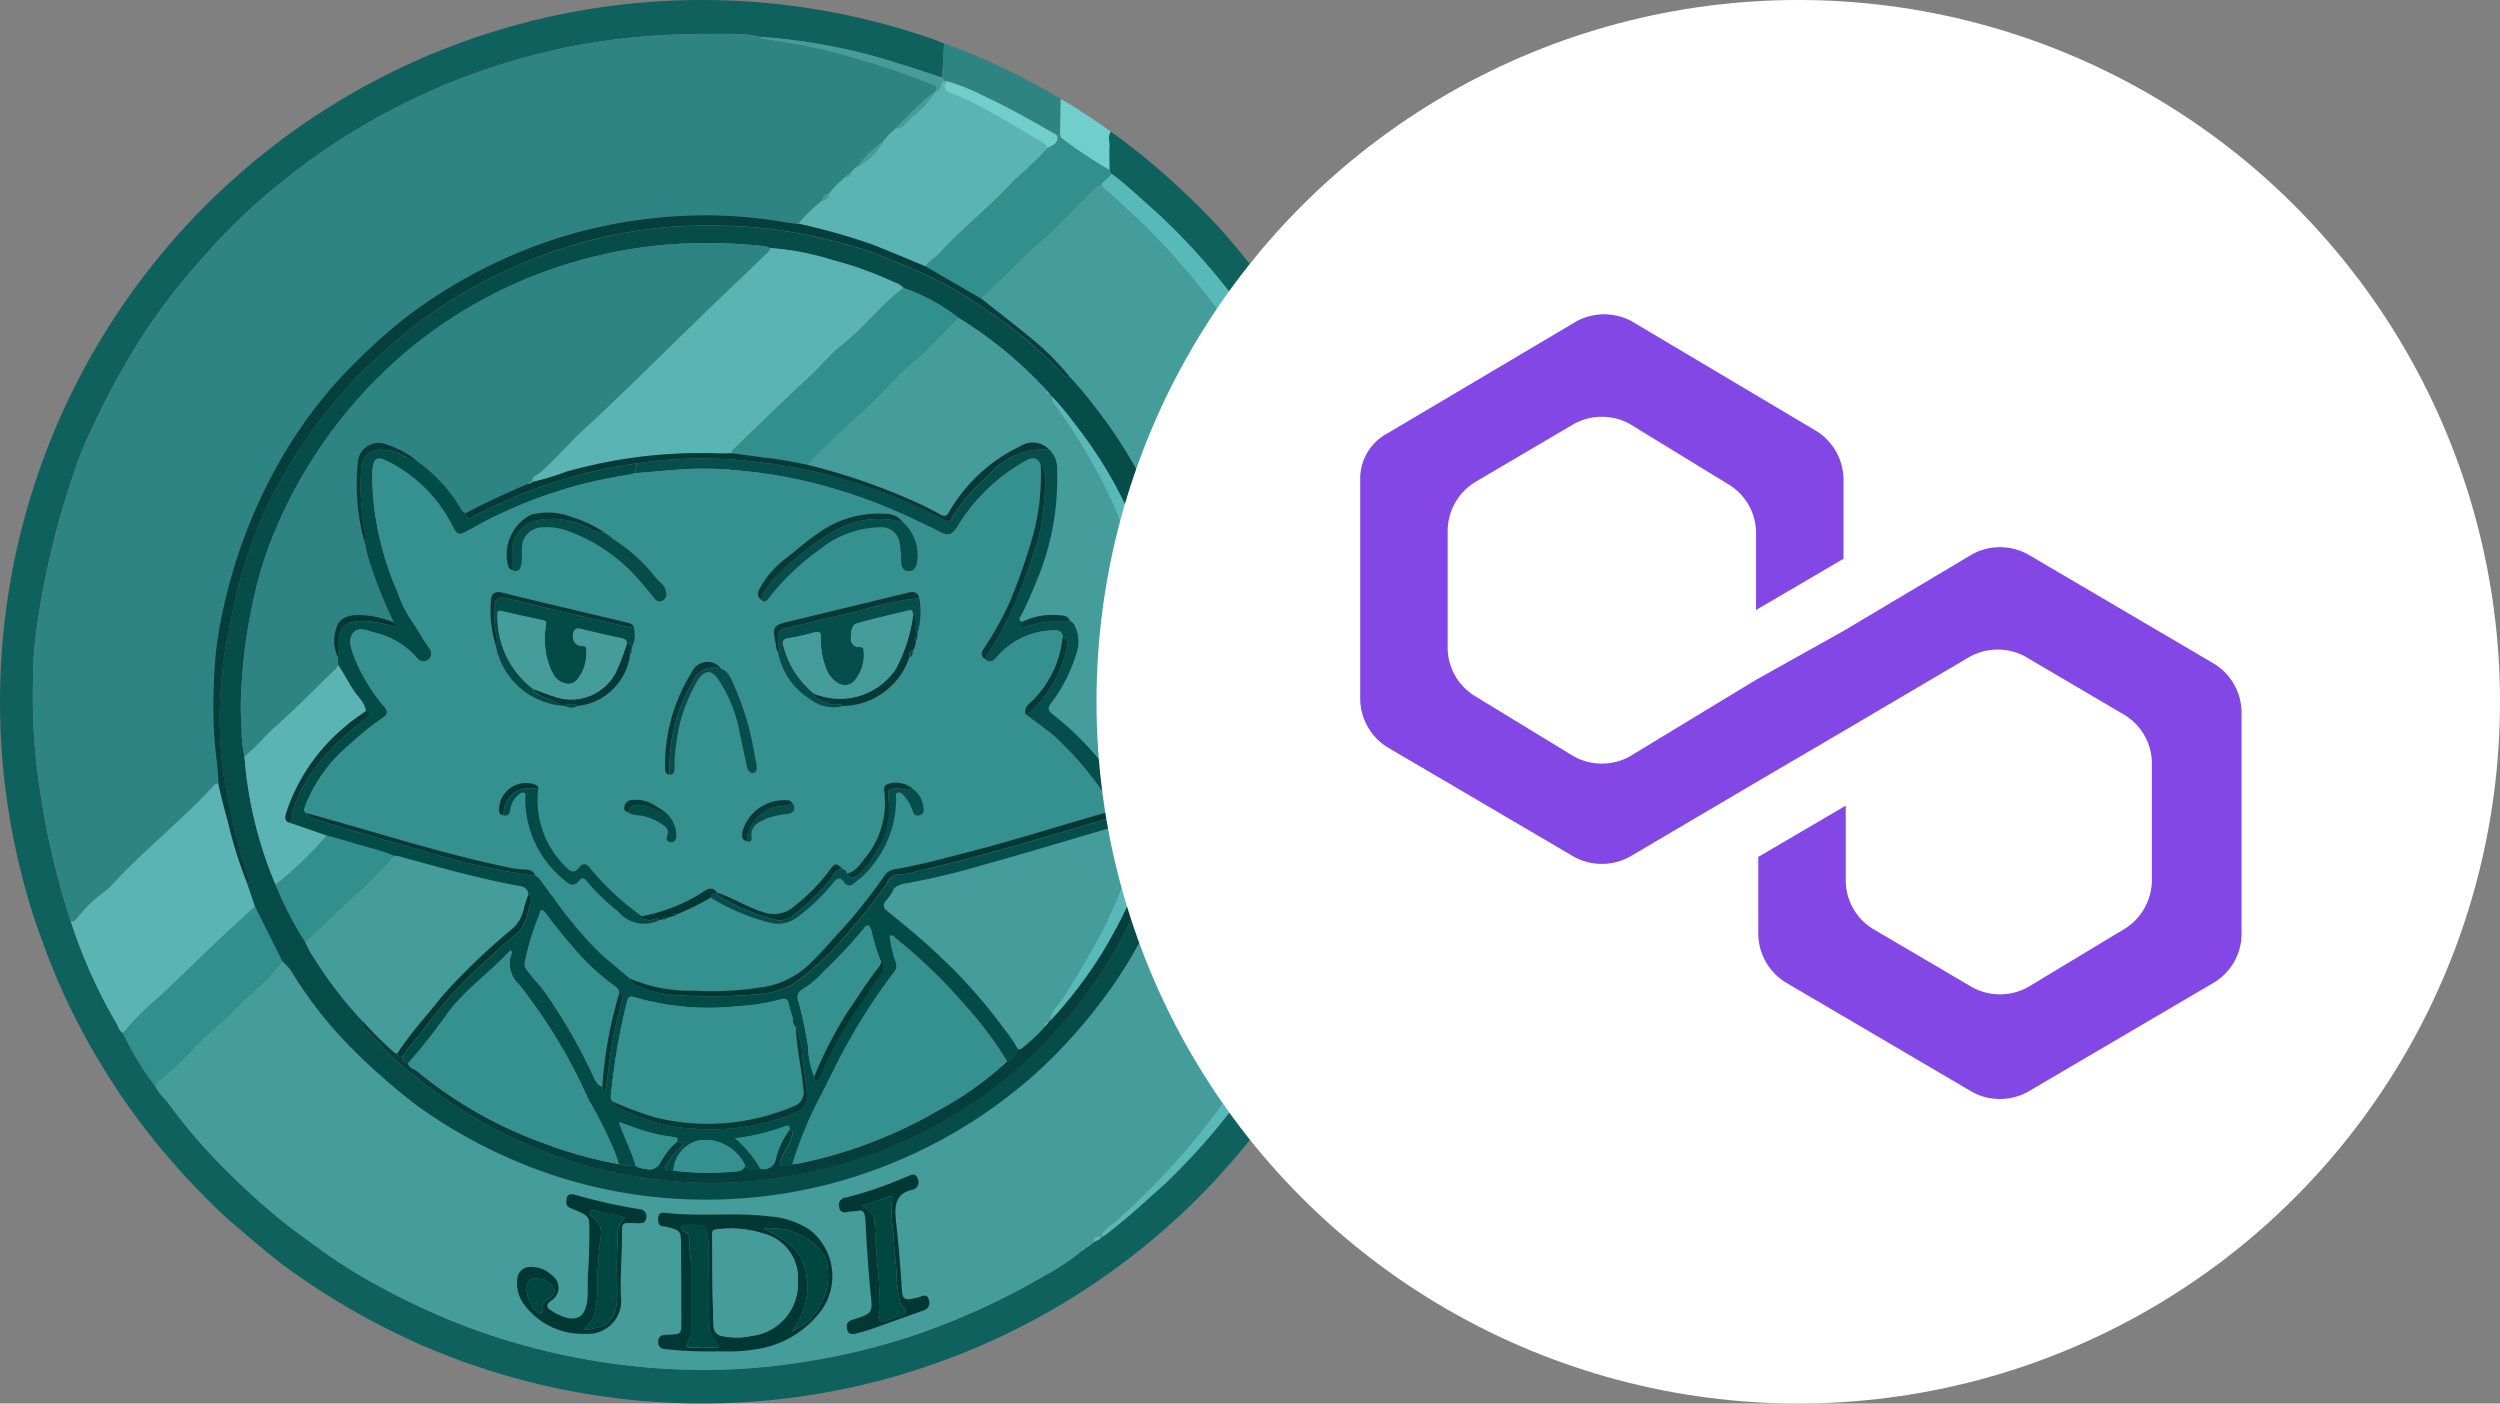 <svg xmlns="http://www.w3.org/2000/svg" xmlns:xlink="http://www.w3.org/1999/xlink" width="114" height="64" viewBox="0 0 114 64">
  <rect x="0" y="0" width="114" height="64" fill="#808080" stroke="none"/>
  <defs>
    <clipPath id="clip-path">
      <circle id="Ellipse_103" data-name="Ellipse 103" cx="32" cy="32" r="32" transform="translate(-24240 -11019)" fill="#fff"/>
    </clipPath>
    <clipPath id="clip-path-2">
      <ellipse id="Ellipse_111" data-name="Ellipse 111" cx="26.5" cy="25.5" rx="26.5" ry="25.5" transform="translate(-24483 -11213.874)" fill="#fff"/>
    </clipPath>
  </defs>
  <g id="Group_3362" data-name="Group 3362" transform="translate(24240 11019)">
    <g id="Mask_Group_22" data-name="Mask Group 22" clip-path="url(#clip-path)">
      <g id="JDI" transform="translate(-24239.996 -11018.999)">
        <path id="Path_4003" data-name="Path 4003" d="M50.664,5.982a36.415,36.415,0,0,1,4.9,4.362,41.714,41.714,0,0,1,2.8,3.525,30.159,30.159,0,0,1,2.947,5.3,29.248,29.248,0,0,1,2.535,9.895,31.556,31.556,0,0,1-2.258,15.2,27.2,27.2,0,0,1-2.825,5.328,31,31,0,0,1-2.841,3.692,39.4,39.4,0,0,1-2.814,2.8,34.071,34.071,0,0,1-5.7,3.98,31.6,31.6,0,0,1-8.556,3.2A32.111,32.111,0,0,1,19.028,61.25a32.975,32.975,0,0,1-5.721-3.278c-1.019-.722-1.941-1.555-2.892-2.357A32.36,32.36,0,0,1,7.61,52.7,31.088,31.088,0,0,1,4.7,48.689,30.1,30.1,0,0,1,1.9,42.84,30.253,30.253,0,0,1,0,31.293a29.517,29.517,0,0,1,1.6-9.4,29.671,29.671,0,0,1,2.8-6.147,31,31,0,0,1,2.825-4.034A32.258,32.258,0,0,1,10.044,8.7c.919-.8,1.808-1.643,2.8-2.355a34.1,34.1,0,0,1,5.738-3.41A31.971,31.971,0,0,1,33.229.023a30.686,30.686,0,0,1,8.017,1.342,13.917,13.917,0,0,1,1.8.617l-.085,1.552c-.676-.219-1.347-.444-2.025-.654a26.391,26.391,0,0,0-6.282-1.2,4.813,4.813,0,0,0-1.282-.132c-1-.011-1.989-.011-2.987.043a31.314,31.314,0,0,0-3.806.425,30.375,30.375,0,0,0-13.69,6.243,27.053,27.053,0,0,0-3.6,3.44,28.081,28.081,0,0,0-3.241,4.327,38.057,38.057,0,0,0-2.322,4.533,38.089,38.089,0,0,0-2.075,8.213A15.829,15.829,0,0,0,1.5,31.1a28.168,28.168,0,0,0,.341,5.082,36.114,36.114,0,0,0,1.39,5.856A23.915,23.915,0,0,0,5.31,46.673c.084.151.126.338.293.432a13.309,13.309,0,0,0,1.491,2.453,2.827,2.827,0,0,0,.51.649A25.25,25.25,0,0,0,10.442,53.5a31.725,31.725,0,0,0,2.787,2.473c.951.7,1.884,1.411,2.9,2.021a31.973,31.973,0,0,0,5.783,2.739,31.2,31.2,0,0,0,8.938,1.712,28.474,28.474,0,0,0,5.1-.238,30.591,30.591,0,0,0,6.087-1.44,32.843,32.843,0,0,0,5.637-2.62,9.653,9.653,0,0,0,1.651-1.109l.16-.11c.021-.016.043-.032.064-.05.05-.036.1-.071.151-.1l.151-.117c.117-.1.3-.094.375-.263l0,0a.549.549,0,0,0,.137-.053c.976-.732,1.87-1.566,2.78-2.38a30.917,30.917,0,0,0,2.775-3.049,27.787,27.787,0,0,0,2.91-4.4,29.738,29.738,0,0,0,2.867-7.536,28.264,28.264,0,0,0,.747-8.629,27.552,27.552,0,0,0-1.1-6.569A29.646,29.646,0,0,0,58.4,16.8a29.341,29.341,0,0,0-2.823-4.085,30.4,30.4,0,0,0-2.846-3.031c-.688-.588-1.326-1.237-2.066-1.765l-.084-.169c0-.372-.016-.743,0-1.113C50.6,6.421,50.493,6.183,50.664,5.982Z" fill="#0e615d"/>
        <path id="Path_4004" data-name="Path 4004" d="M42.958,3.534l.085-1.552a26.029,26.029,0,0,1,5.321,2.535c-.011.542-.02,1.084-.03,1.628-.048,0-.1.005-.144.007-1.1-.629-2.2-1.255-3.34-1.788a10.16,10.16,0,0,0-1.66-.668l-.151-.016A.164.164,0,0,0,42.958,3.534Z" fill="#2d8483"/>
        <path id="Path_4005" data-name="Path 4005" d="M48.334,6.147c.011-.542.02-1.084.03-1.628a4.5,4.5,0,0,1,.836.5c.494.315.978.644,1.465.967-.171.2-.068.439-.076.66-.018.37,0,.741,0,1.113a20.769,20.769,0,0,1-2.2-1.47C48.353,6.263,48.35,6.193,48.334,6.147Z" fill="#70cecc"/>
        <path id="Path_4006" data-name="Path 4006" d="M49.85,56.653l-.151.117c-.071,0-.133.02-.151.1-.021.016-.043.032-.064.05-.076,0-.142.02-.16.11a9.652,9.652,0,0,1-1.651,1.109,32.516,32.516,0,0,1-5.637,2.62,30.5,30.5,0,0,1-6.087,1.44,28.791,28.791,0,0,1-5.1.238,31.252,31.252,0,0,1-8.938-1.712,32.087,32.087,0,0,1-5.783-2.739c-1.012-.61-1.943-1.324-2.9-2.021A32.246,32.246,0,0,1,10.442,53.5,25.386,25.386,0,0,1,7.6,50.209a2.827,2.827,0,0,1-.51-.649.424.424,0,0,1,.2-.313c.98-.752,1.74-1.751,2.693-2.53.528-.43.972-.948,1.479-1.4a10.343,10.343,0,0,0,1.408-1.475,2.706,2.706,0,0,1,.361.379,18.939,18.939,0,0,0,2.926,3.71,28.414,28.414,0,0,0,2.871,2.5,23.065,23.065,0,0,0,5.731,3,22.114,22.114,0,0,0,6.387,1.248,22.436,22.436,0,0,0,6.259-.59A22.662,22.662,0,0,0,47.384,48.8a24.141,24.141,0,0,0,2.86-3.175,20.742,20.742,0,0,0,2.867-5.178A21.851,21.851,0,0,0,54.488,29.78a20.146,20.146,0,0,0-1.708-6.416,21.263,21.263,0,0,0-2.953-4.946,15.357,15.357,0,0,0-1.1-1.294,12.241,12.241,0,0,0-1.452-1.49c-.825-.7-1.685-1.349-2.53-2.019a1.621,1.621,0,0,1,.215-.26c.855-.7,1.555-1.559,2.4-2.27.869-.732,1.634-1.595,2.444-2.4.116-.114.215-.254.4-.236.6.551,1.207,1.1,1.8,1.657a33.264,33.264,0,0,1,3.93,4.586,32.483,32.483,0,0,1,2.848,5.015,25.643,25.643,0,0,1,1.616,4.6,30.082,30.082,0,0,1,.875,4.794c.087.827.172,1.655.236,2.485a22.809,22.809,0,0,1-.208,3.6,27.125,27.125,0,0,1-.59,3.954,27.472,27.472,0,0,1-2.259,6.535c-.658,1.262-1.291,2.535-2.067,3.722a33.582,33.582,0,0,1-2.5,3.271,35.2,35.2,0,0,1-2.983,3c-.238.22-.585.356-.681.724l0,0C50.035,56.381,49.846,56.374,49.85,56.653ZM32.784,61.618a8.173,8.173,0,0,0,1.648-.085A4.559,4.559,0,0,0,37.41,59.81a2.682,2.682,0,0,0-.5-3.738,3.767,3.767,0,0,0-1.792-.6c-1.6-.2-3.211.025-4.81-.169-.114-.014-.235.007-.276.142a.486.486,0,0,0,.018.373c.055.107.169.091.263.112.729.162.741.178.743.923q.005,1.688.011,3.376c0,.617,0,.617-.608.635-.217.007-.443,0-.448.322s.222.324.436.348A19.219,19.219,0,0,0,32.784,61.618ZM26.87,56.641c-.023.416-.009.812-.048,1.209s-.018.793-.03,1.189q-.051,1.563-1.411.866c-.078-.039-.151-.089-.228-.133-.242-.144-.292-.267-.023-.466a.684.684,0,0,0,.052-1.138,1.366,1.366,0,0,0-.946-.4.6.6,0,0,0-.658.622,1.615,1.615,0,0,0,.379,1.173,3.308,3.308,0,0,0,2.732,1.255A1.51,1.51,0,0,0,28.3,59.1c-.028-.855.032-1.714.052-2.571.018-.837-.1-.768.741-.747.2.005.348-.027.368-.265a.31.31,0,0,0-.29-.37,26.473,26.473,0,0,1-2.988-.67c-.133-.041-.293-.046-.34.137s-.071.363.139.464c.091.043.185.076.276.117.6.268.613.284.606.971C26.868,56.33,26.87,56.495,26.87,56.641Zm12.216-1.419c.277-.092.359.089.377.452.052,1.072.117,2.144.226,3.211.1,1,.148.987-.836,1.307-.252.082-.272.238-.228.432.052.224.226.242.414.188.228-.064.459-.123.681-.2.8-.281,1.6-.571,2.4-.855a.361.361,0,0,0,.224-.494c-.071-.27-.254-.167-.423-.116-.119.036-.24.062-.363.087-.26.05-.409,0-.43-.332-.068-1.031-.148-2.064-.261-3.09-.082-.732-.11-1.4.8-1.571a.084.084,0,0,0,.034-.016.371.371,0,0,0,.133-.5c-.082-.217-.245-.171-.405-.1s-.3.126-.45.187a16.837,16.837,0,0,1-2.412.8.339.339,0,0,0-.306.434c.039.229.181.277.389.222A2.619,2.619,0,0,1,39.086,55.222Z" fill="#449c9b"/>
        <path id="Path_4007" data-name="Path 4007" d="M3.232,42.039a36.158,36.158,0,0,1-1.39-5.856A28.179,28.179,0,0,1,1.5,31.1a15.812,15.812,0,0,1,.156-2.323,38.062,38.062,0,0,1,2.075-8.213,38.056,38.056,0,0,1,2.322-4.533A28.053,28.053,0,0,1,9.294,11.7a26.713,26.713,0,0,1,3.593-3.442,30.245,30.245,0,0,1,5.722-3.635,30.607,30.607,0,0,1,7.966-2.6A31,31,0,0,1,30.381,1.6c1-.055,1.991-.055,2.987-.043a4.813,4.813,0,0,1,1.282.132c.028.025.053.066.085.069.892.132,1.785.272,2.667.475a36.373,36.373,0,0,1,5.146,1.637c.142.057.208.133.112.283h0a14.158,14.158,0,0,0-1.794,1.692,3.21,3.21,0,0,0-.6.612A5.307,5.307,0,0,0,39.07,7.612a.868.868,0,0,0-.3.306.217.217,0,0,0-.226.153,5.182,5.182,0,0,0-.752.764.333.333,0,0,0-.3.306,7.417,7.417,0,0,0-1.042,1l-.071.064c-.2-.027-.395-.044-.59-.08a21.118,21.118,0,0,0-5.834-.2,21.958,21.958,0,0,0-5.687,1.331,23.335,23.335,0,0,0-5.815,3.246A26.781,26.781,0,0,0,15.6,17.14a20.917,20.917,0,0,0-2.651,3.543,23.8,23.8,0,0,0-2.782,7.095,16.789,16.789,0,0,0-.425,3.328,21.425,21.425,0,0,0,.03,2.681c.05.647.162,1.289.171,1.939a.277.277,0,0,0-.224.119c-1.459,1.586-3.155,2.914-4.615,4.5a1.926,1.926,0,0,1-.336.3,6.619,6.619,0,0,0-1.241,1.2A.441.441,0,0,1,3.232,42.039Z" fill="#2d8483"/>
        <path id="Path_4008" data-name="Path 4008" d="M3.232,42.039a.446.446,0,0,0,.3-.19,6.619,6.619,0,0,1,1.241-1.2,1.992,1.992,0,0,0,.336-.3c1.459-1.586,3.155-2.915,4.615-4.5a.282.282,0,0,1,.224-.119c.126.6.288,1.2.45,1.794a19.376,19.376,0,0,0,.894,2.83c.112.329.222.656.334.985-.7.644-1.411,1.273-2.092,1.936-.747.727-1.49,1.452-2.251,2.163a12.512,12.512,0,0,0-1.675,1.673c-.167-.094-.21-.281-.293-.432A23.878,23.878,0,0,1,3.232,42.039Z" fill="#59b4b3"/>
        <path id="Path_4009" data-name="Path 4009" d="M50.223,56.394c.1-.368.443-.5.681-.724a34.435,34.435,0,0,0,2.983-3,33.583,33.583,0,0,0,2.5-3.271c.775-1.187,1.41-2.46,2.067-3.722a27.472,27.472,0,0,0,2.259-6.535,27.125,27.125,0,0,0,.59-3.954,22.588,22.588,0,0,0,.208-3.6c-.062-.828-.149-1.659-.236-2.485a30.118,30.118,0,0,0-.875-4.794,25.546,25.546,0,0,0-1.616-4.6,32.484,32.484,0,0,0-2.848-5.015A33.16,33.16,0,0,0,52.01,10.1c-.594-.558-1.2-1.1-1.8-1.657.092-.229.35-.309.459-.526.738.526,1.378,1.177,2.066,1.765a30.2,30.2,0,0,1,2.846,3.031A29.341,29.341,0,0,1,58.4,16.8a29.785,29.785,0,0,1,2.935,6.972,27.552,27.552,0,0,1,1.1,6.569,28.264,28.264,0,0,1-.747,8.629,29.672,29.672,0,0,1-2.867,7.536,27.787,27.787,0,0,1-2.91,4.4,30.918,30.918,0,0,1-2.775,3.049c-.908.814-1.8,1.648-2.78,2.38A.459.459,0,0,1,50.223,56.394Z" fill="#57bab9"/>
        <path id="Path_4010" data-name="Path 4010" d="M50.669,7.923c-.108.215-.366.3-.459.526-.188-.018-.288.121-.4.236-.811.805-1.575,1.669-2.444,2.4-.846.713-1.547,1.575-2.4,2.27a1.6,1.6,0,0,0-.213.26l-2.537-1.468c.14-.27.423-.388.619-.6,1.081-1.186,2.355-2.163,3.427-3.358.041-.046.1-.075.146-.119A15.639,15.639,0,0,0,47.75,6.755c.217-.146.556-.2.439-.6l.144-.009c.018.046.02.116.053.137a21.046,21.046,0,0,0,2.2,1.47C50.614,7.809,50.641,7.866,50.669,7.923Z" fill="#318f8d"/>
        <path id="Path_4011" data-name="Path 4011" d="M5.605,47.107A12.408,12.408,0,0,1,7.28,45.434c.761-.711,1.5-1.438,2.251-2.163.681-.663,1.394-1.292,2.092-1.936l1.253,2.508a10.347,10.347,0,0,1-1.408,1.475c-.508.452-.953.969-1.479,1.4C9.036,47.5,8.275,48.5,7.3,49.247a.421.421,0,0,0-.2.313A13.437,13.437,0,0,1,5.605,47.107Z" fill="#318f8d"/>
        <path id="Path_4012" data-name="Path 4012" d="M42.657,4.149c.1-.149.032-.228-.112-.283A36.373,36.373,0,0,0,37.4,2.229c-.882-.2-1.772-.343-2.667-.475-.03-.005-.057-.046-.085-.069a26.391,26.391,0,0,1,6.282,1.2c.677.21,1.349.436,2.025.654a.158.158,0,0,1,.078.148C42.816,3.758,43,4.172,42.657,4.149Z" fill="#449c9b"/>
        <path id="Path_4013" data-name="Path 4013" d="M49.85,56.653c0-.281.185-.274.375-.263C50.154,56.559,49.967,56.555,49.85,56.653Z" fill="#57bab9"/>
        <path id="Path_4014" data-name="Path 4014" d="M49.548,56.877c.016-.085.08-.1.151-.1C49.649,56.806,49.6,56.842,49.548,56.877Z" fill="#57bab9"/>
        <path id="Path_4015" data-name="Path 4015" d="M49.324,57.037c.018-.091.084-.108.16-.11Z" fill="#57bab9"/>
        <path id="Path_4016" data-name="Path 4016" d="M42.657,4.149c.336.023.158-.391.377-.468l.151.016c-.233.3-.117.439.2.56a11.2,11.2,0,0,1,1.321.6c.871.478,1.73.98,2.585,1.488.172.1.389.176.462.407A15.64,15.64,0,0,1,46.4,8.067c-.043.044-.1.073-.146.119-1.072,1.195-2.347,2.172-3.427,3.358-.2.215-.478.331-.619.6-.818-.338-1.632-.684-2.457-1.008a29.231,29.231,0,0,0-3.3-.932v-.062a7.417,7.417,0,0,1,1.042-1,.307.307,0,0,0,.3-.306,5.013,5.013,0,0,1,.752-.764c.108,0,.217,0,.226-.153a.84.84,0,0,1,.3-.306,2.74,2.74,0,0,0,1.195-1.157,3.21,3.21,0,0,1,.6-.612c.343.018.475-.308.683-.484a4.182,4.182,0,0,0,1.111-1.211Z" fill="#59b4b3"/>
        <path id="Path_4017" data-name="Path 4017" d="M47.749,6.757c-.073-.233-.29-.306-.462-.407-.855-.508-1.714-1.01-2.585-1.488a11.328,11.328,0,0,0-1.321-.6c-.313-.121-.427-.265-.2-.56a10.16,10.16,0,0,1,1.66.668c1.143.533,2.243,1.157,3.34,1.788C48.307,6.558,47.966,6.609,47.749,6.757Z" fill="#70cecc"/>
        <path id="Path_4018" data-name="Path 4018" d="M12.876,43.843l-1.253-2.508c-.11-.329-.222-.656-.334-.985.1-.133.043-.267,0-.4a21.576,21.576,0,0,1-.77-2.91,17.646,17.646,0,0,1-.487-3.379A20.393,20.393,0,0,1,10.3,29.4c.249-1.166.439-2.345.8-3.481a18.928,18.928,0,0,1,2.229-4.9,22.192,22.192,0,0,1,2.864-3.74,28.219,28.219,0,0,1,3.049-2.684,23.052,23.052,0,0,1,4.631-2.608,21.82,21.82,0,0,1,4.345-1.312,19.281,19.281,0,0,1,2.983-.364,26.1,26.1,0,0,1,3.872.124,24.474,24.474,0,0,1,4.133.9c.788.235,1.538.576,2.3.882a18.476,18.476,0,0,1,3.5,1.945,19.512,19.512,0,0,1,3.454,2.9c.062.069.132.226.263.069a15.358,15.358,0,0,1,1.1,1.294,21.324,21.324,0,0,1,2.953,4.946,20.146,20.146,0,0,1,1.708,6.416,21.853,21.853,0,0,1-1.376,10.668,20.685,20.685,0,0,1-2.867,5.178A24.141,24.141,0,0,1,47.39,48.8a22.672,22.672,0,0,1-9.976,5.289,22.376,22.376,0,0,1-6.259.59,21.985,21.985,0,0,1-6.387-1.248,23.1,23.1,0,0,1-5.731-3,28.638,28.638,0,0,1-2.871-2.5,18.939,18.939,0,0,1-2.926-3.71A2.737,2.737,0,0,0,12.876,43.843ZM52,24.591a.534.534,0,0,1-.059-.1,19.481,19.481,0,0,0-2.917-5.139A12.791,12.791,0,0,0,47.98,18.1l-.114-.124-.119-.146A18.924,18.924,0,0,0,43.715,14.5,8.7,8.7,0,0,0,41.2,13.13a.851.851,0,0,0-.409-.252,16.785,16.785,0,0,0-2.873-1.033,12.168,12.168,0,0,0-2.8-.533,1.169,1.169,0,0,0-.244-.085,24.59,24.59,0,0,0-4.094-.1,21.288,21.288,0,0,0-12.122,4.8,22.093,22.093,0,0,0-2.919,2.947A21.355,21.355,0,0,0,12.8,23.609a17.829,17.829,0,0,0-1.283,3.909,23.75,23.75,0,0,0-.507,3.779,12.793,12.793,0,0,0,.007,1.918,5.26,5.26,0,0,0,.128,1.28,18.577,18.577,0,0,0,1.42,5.843,16.015,16.015,0,0,0,1.347,2.608,4.522,4.522,0,0,0,.441.791,18.146,18.146,0,0,0,2.181,2.83.5.5,0,0,0,.176.439c.549.519,1.029,1.109,1.619,1.587a23.823,23.823,0,0,0,3.5,2.5,24.331,24.331,0,0,0,4.418,1.923,22.194,22.194,0,0,0,5.338.9,20.286,20.286,0,0,0,4.926-.382,21.577,21.577,0,0,0,8.049-3.378,19.9,19.9,0,0,0,2.955-2.5A20.9,20.9,0,0,0,50.933,43.2a25.374,25.374,0,0,0,2.135-5.207,19.663,19.663,0,0,0,.661-4.4,21.6,21.6,0,0,0-.228-4.229,19.188,19.188,0,0,0-1.139-4.14c-.041-.112-.05-.268-.231-.242l-.043-.149C52.127,24.719,52.22,24.591,52,24.591Z" fill="#064c49"/>
        <path id="Path_4019" data-name="Path 4019" d="M48.728,17.124c-.132.158-.2,0-.263-.069a19.449,19.449,0,0,0-3.454-2.9,18.53,18.53,0,0,0-3.5-1.945c-.763-.306-1.513-.647-2.3-.882a24.4,24.4,0,0,0-4.133-.9,26.362,26.362,0,0,0-3.872-.124,19.471,19.471,0,0,0-2.983.363,21.785,21.785,0,0,0-4.345,1.312,23.052,23.052,0,0,0-4.631,2.608,28.429,28.429,0,0,0-3.049,2.686,22.1,22.1,0,0,0-2.864,3.74,18.9,18.9,0,0,0-2.229,4.9c-.363,1.136-.553,2.315-.8,3.481a20.258,20.258,0,0,0-.268,4.258,17.646,17.646,0,0,0,.487,3.379,22.117,22.117,0,0,0,.77,2.91c.044.132.1.265,0,.4a19.6,19.6,0,0,1-.894-2.83c-.164-.6-.324-1.189-.45-1.794-.009-.651-.121-1.292-.171-1.939a21.092,21.092,0,0,1-.03-2.681,16.9,16.9,0,0,1,.425-3.328,23.8,23.8,0,0,1,2.782-7.095A21.108,21.108,0,0,1,15.6,17.139a27.144,27.144,0,0,1,2.851-2.631,23.223,23.223,0,0,1,5.815-3.246A21.941,21.941,0,0,1,29.954,9.93a21.186,21.186,0,0,1,5.834.2c.2.036.393.053.59.08l.036.005.036-.007a29.231,29.231,0,0,1,3.3.932c.823.324,1.637.672,2.457,1.008l2.537,1.468c.844.672,1.7,1.324,2.53,2.019A12.359,12.359,0,0,1,48.728,17.124Z" fill="#053f3d"/>
        <path id="Path_4020" data-name="Path 4020" d="M32.784,61.618a18.492,18.492,0,0,1-2.338-.085c-.213-.025-.441-.032-.436-.348s.231-.316.448-.322c.61-.018.61-.018.608-.635l-.011-3.376c0-.743-.014-.759-.743-.923-.1-.021-.208-.007-.263-.112a.486.486,0,0,1-.018-.373c.041-.135.162-.156.276-.142,1.6.194,3.212-.036,4.81.169a3.767,3.767,0,0,1,1.792.6,2.68,2.68,0,0,1,.5,3.738,4.555,4.555,0,0,1-2.978,1.723A8.194,8.194,0,0,1,32.784,61.618Zm3.593-3.168a2.086,2.086,0,0,0-1.516-2.185,4.862,4.862,0,0,0-2.208-.2c-.217.014-.181.169-.18.3.014,1.353,0,2.707.064,4.06a.461.461,0,0,0,.412.5,3.179,3.179,0,0,0,1.333-.014A2.379,2.379,0,0,0,36.377,58.45Zm-4.046.032c-.036-.617.02-1.367-.053-2.123-.037-.379-.176-.484-.478-.5-.174-.012-.348-.005-.523,0-.073,0-.158-.012-.192.078-.039.107.028.169.107.217.135.082.254.178.24.356-.034.411.071.812.075,1.219.007.96,0,1.92,0,2.878a.907.907,0,0,1-.142.581c-.142.19-.069.276.146.277.348,0,.7,0,1.047,0a.237.237,0,0,0,.167-.048c.062-.08-.023-.137-.071-.19a1.387,1.387,0,0,1-.324-.949C32.325,59.718,32.331,59.167,32.331,58.482Zm3.763,2.233A2.788,2.788,0,0,0,37.623,57.3,2.921,2.921,0,0,0,34.8,56.034c.907.405,1.73.891,1.936,1.963A3.237,3.237,0,0,1,36.094,60.715Z" fill="#023834"/>
        <path id="Path_4021" data-name="Path 4021" d="M26.87,56.641c0-.146,0-.313,0-.478.007-.686,0-.7-.606-.971-.091-.041-.185-.075-.276-.117-.212-.1-.183-.29-.139-.464s.2-.178.34-.137a26.09,26.09,0,0,0,2.988.67.31.31,0,0,1,.29.37c-.02.238-.167.27-.368.265-.846-.021-.724-.091-.741.747-.018.857-.08,1.715-.052,2.571A1.509,1.509,0,0,1,26.69,60.82a3.308,3.308,0,0,1-2.732-1.255,1.615,1.615,0,0,1-.379-1.173.6.6,0,0,1,.658-.622,1.368,1.368,0,0,1,.946.4.684.684,0,0,1-.052,1.138c-.267.2-.219.324.023.466.075.044.149.092.228.133q1.36.7,1.411-.866c.012-.4-.009-.8.03-1.189S26.847,57.057,26.87,56.641Zm-.217,4c1.113-.1,1.486-.5,1.486-1.584,0-.768-.034-1.538.014-2.3.025-.416-.078-.9.364-1.244-.491-.1-.935-.2-1.378-.3-.087-.02-.176-.064-.229.041-.064.126.039.2.117.245a.868.868,0,0,1,.37.816,18.571,18.571,0,0,0-.16,2.153,2.119,2.119,0,0,1,0,.5,5.256,5.256,0,0,1-.172,1.088C26.989,60.288,26.736,60.393,26.653,60.639ZM24.017,58.82a1.412,1.412,0,0,0,.443.972c.059.06.117.146.22.084a.155.155,0,0,0,.073-.2c-.1-.213.052-.316.178-.4.183-.126.411-.283.332-.492a.816.816,0,0,0-.631-.469C24.18,58.232,24.02,58.374,24.017,58.82Z" fill="#023834"/>
        <path id="Path_4022" data-name="Path 4022" d="M39.086,55.222a3,3,0,0,0-.437.041c-.208.055-.348.005-.389-.222a.339.339,0,0,1,.306-.434,16.764,16.764,0,0,0,2.412-.8c.151-.059.3-.123.45-.187s.324-.114.405.1a.369.369,0,0,1-.133.5.146.146,0,0,1-.034.016c-.916.176-.885.839-.8,1.571.116,1.028.194,2.059.261,3.09.021.329.171.382.43.332a3.166,3.166,0,0,0,.363-.087c.167-.052.35-.155.423.116a.361.361,0,0,1-.224.494c-.8.284-1.6.574-2.4.855-.224.078-.453.137-.681.2-.187.053-.363.036-.414-.188-.044-.194-.025-.35.228-.432.983-.322.937-.3.836-1.307-.107-1.067-.174-2.139-.226-3.211C39.445,55.311,39.362,55.13,39.086,55.222Zm.242-.238c.313.229.546.441.555.773.039,1.3.228,2.585.238,3.882,0,.215-.142.528.03.617.142.075.414-.1.622-.172.174-.064.4-.1.5-.233.119-.156-.149-.24-.208-.393a5.9,5.9,0,0,1-.188-1.543c-.062-.54-.119-1.086-.137-1.63a6.84,6.84,0,0,1-.069-1.559c.041-.2-.052-.188-.18-.146C40.126,54.708,39.763,54.833,39.328,54.984Z" fill="#023834"/>
        <path id="Path_4023" data-name="Path 4023" d="M42.657,4.149a4.183,4.183,0,0,1-1.113,1.209c-.208.176-.338.5-.683.484A14.293,14.293,0,0,1,42.657,4.149Z" fill="#449c9b"/>
        <path id="Path_4024" data-name="Path 4024" d="M40.263,6.455a2.741,2.741,0,0,1-1.195,1.157A5.307,5.307,0,0,1,40.263,6.455Z" fill="#449c9b"/>
        <path id="Path_4025" data-name="Path 4025" d="M37.792,8.835a.307.307,0,0,1-.3.306A.334.334,0,0,1,37.792,8.835Z" fill="#449c9b"/>
        <path id="Path_4026" data-name="Path 4026" d="M38.77,7.918c-.009.153-.117.153-.226.153A.215.215,0,0,1,38.77,7.918Z" fill="#449c9b"/>
        <path id="Path_4027" data-name="Path 4027" d="M36.45,10.207l-.036.007-.036-.005.071-.064Z" fill="#449c9b"/>
        <path id="Path_4028" data-name="Path 4028" d="M47.864,17.974l.114.124a.44.44,0,0,0,.112.348,26.08,26.08,0,0,1,2.1,3.376,18.425,18.425,0,0,1,1.57,4.076,23.982,23.982,0,0,1,.859,6.828c-.005.331-.055.663-.062.988a17.657,17.657,0,0,1-.5,3.657,20.1,20.1,0,0,1-2.076,5.607c-.514.884-1,1.781-1.577,2.624-.2.286-.487.517-.5.912l-.112.121c-.076.016-.228-.03-.123.146a8.855,8.855,0,0,1-1.1,1.035c-.036.036-.112.027-.171.039a6.081,6.081,0,0,0-.679-1,23.39,23.39,0,0,0-2.8-3.168c-.782-.754-1.612-1.443-2.455-2.117-.21-.169-.261-.3-.073-.526a1.63,1.63,0,0,0,.35-.539,1.076,1.076,0,0,1,.581-.233,32.044,32.044,0,0,0,3.484-.836c2.055-.558,4.089-1.2,6.138-1.781.375-.107.439-.308.375-.644a4.389,4.389,0,0,0-.677-1.65,12.821,12.821,0,0,0-2.652-2.779c-.274-.22-.222-.338-.053-.565a7.1,7.1,0,0,0,1.116-2.2,1.623,1.623,0,0,0-.13-1.4.111.111,0,0,0-.128-.08l.005,0a.409.409,0,0,0-.409-.274,3.039,3.039,0,0,0-1.771.283c-.267-.039-.121-.2-.069-.3.3-.574.54-1.177.786-1.771a11.894,11.894,0,0,0,.844-4.791,1.237,1.237,0,0,0-.34-.98,1.044,1.044,0,0,0-1.339-.151,7.415,7.415,0,0,0-3.223,2.969c-.14.245-.231.242-.448.117a13.181,13.181,0,0,0-1.207-.6A28.6,28.6,0,0,0,36.821,21.2c.082-.1.156-.2.245-.286.59-.6,1.195-1.186,1.826-1.746.846-.748,1.618-1.587,2.423-2.386a2.361,2.361,0,0,1,.229-.194c.8-.613,1.433-1.406,2.167-2.089a18.924,18.924,0,0,1,4.032,3.326C47.638,18,47.786,17.958,47.864,17.974Z" fill="#449c9b"/>
        <path id="Path_4029" data-name="Path 4029" d="M11.144,34.494a5.074,5.074,0,0,1-.128-1.28,12.793,12.793,0,0,1-.007-1.918,23.956,23.956,0,0,1,.507-3.779A17.829,17.829,0,0,1,12.8,23.608a21.515,21.515,0,0,1,2.931-4.738,20.957,20.957,0,0,1,9.256-6.545,22.073,22.073,0,0,1,5.785-1.2,24.4,24.4,0,0,1,4.094.1.97.97,0,0,1,.244.085.447.447,0,0,1-.185.279c-1.125,1.083-2.258,2.158-3.378,3.248-1.625,1.582-3.23,3.186-4.9,4.72-.686.631-1.289,1.355-1.991,1.97-.151.132-.409.178-.411.457l0-.009a.153.153,0,0,0-.155.082c-.962.411-1.915.841-2.839,1.337-.212-.05-.267-.254-.366-.405A7.227,7.227,0,0,0,18.95,20.97a4.329,4.329,0,0,0-1.308-.7.958.958,0,0,0-1.331.852,9.815,9.815,0,0,0,.3,3.545l.053.155c.007.05.016.1.023.151.036.146.06.3.107.439a20.366,20.366,0,0,0,1.184,2.985,4.221,4.221,0,0,0-1.73-.348c-.407.03-.784.137-.91.58a1.727,1.727,0,0,0,.073,1.363c0,.108.005.219.009.327a.543.543,0,0,1-.2.268c-.866.839-1.712,1.7-2.608,2.5C12.1,33.54,11.678,34.075,11.144,34.494Z" fill="#2d8483"/>
        <path id="Path_4030" data-name="Path 4030" d="M24.248,21.985c0-.277.26-.325.411-.457.7-.617,1.3-1.339,1.991-1.97,1.669-1.534,3.274-3.138,4.9-4.72,1.118-1.09,2.252-2.165,3.378-3.248a.461.461,0,0,0,.185-.279,12.248,12.248,0,0,1,2.8.535,16.785,16.785,0,0,1,2.873,1.033.868.868,0,0,1,.407.252c-1.012.743-1.758,1.785-2.752,2.555-.572.443-1.031,1.031-1.568,1.525-1.127,1.038-2.222,2.114-3.328,3.175-.08.078-.174.151-.167.284-.2,0-.4.016-.6.009a22.4,22.4,0,0,0-6.965.836A11.314,11.314,0,0,1,24.248,21.985Z" fill="#59b4b3"/>
        <path id="Path_4031" data-name="Path 4031" d="M16.534,46.565a18.171,18.171,0,0,1-2.181-2.83,4.3,4.3,0,0,1-.441-.791c.076-.064.156-.124.228-.194q.971-.917,1.939-1.836a19.551,19.551,0,0,0,1.881-1.9,1.087,1.087,0,0,1,.187.016c1.851.5,3.7,1.033,5.587,1.372a.414.414,0,0,1,.357.384,5.341,5.341,0,0,0-.226.725,1.658,1.658,0,0,1-.606.921,29.7,29.7,0,0,0-3.095,2.981c-.681.876-1.443,1.683-2.048,2.622-.11,0-.176-.08-.252-.144A17.041,17.041,0,0,1,16.534,46.565Z" fill="#449c9b"/>
        <path id="Path_4032" data-name="Path 4032" d="M33.378,20.671c-.005-.133.087-.206.167-.284,1.107-1.061,2.2-2.137,3.328-3.175.537-.5,1-1.083,1.568-1.525.994-.77,1.739-1.811,2.752-2.555A8.7,8.7,0,0,1,43.71,14.5c-.734.683-1.369,1.475-2.167,2.089a2.167,2.167,0,0,0-.229.194c-.805.8-1.577,1.635-2.423,2.386-.633.56-1.237,1.143-1.826,1.746-.087.089-.164.19-.245.286-.594-.123-1.189-.24-1.792-.311C34.478,20.826,33.929,20.744,33.378,20.671Z" fill="#318f8d"/>
        <path id="Path_4033" data-name="Path 4033" d="M16.534,46.565a18.35,18.35,0,0,0,1.326,1.33c.076.064.142.144.252.144.009.156.08.2.219.13a.324.324,0,0,0,.279.309c.032.24.263.249.4.364A19.357,19.357,0,0,0,24.8,52.134a18.58,18.58,0,0,0,3.415.949,1.893,1.893,0,0,0,.766.073.864.864,0,0,0,.453.139.542.542,0,0,0,.672-.276,3.227,3.227,0,0,1,.731-.935c.091.02.215-.05.261.071.037.1-.066.155-.126.212a2.535,2.535,0,0,0-.489.612c-.057.1-.208.192-.142.327.076.158.24.062.366.075a12.994,12.994,0,0,0,2.9.028.39.39,0,0,0,.364-.251c.185.3.453.167.7.14a.568.568,0,0,0,.7-.441,3.628,3.628,0,0,1,.61-1.321c.228.032.144.171.108.309-.1.384-.364.683-.489,1.052-.064.19-.023.263.167.26a.542.542,0,0,0,.356-.071,2.071,2.071,0,0,0,.26-.023,21.082,21.082,0,0,0,6.46-2.462,15.084,15.084,0,0,0,3.074-2.2.879.879,0,0,0,.489-.544c.059-.012.135,0,.171-.039a8.732,8.732,0,0,0,1.1-1.035l.123-.146.112-.121a19.889,19.889,0,0,0,2.361-3.1,22.538,22.538,0,0,0,2.727-6.787,12.873,12.873,0,0,0,.316-2.039,19.191,19.191,0,0,0-.473-7.157c-.233-.82-.434-1.648-.708-2.455.183-.025.19.13.231.242a19.188,19.188,0,0,1,1.139,4.14,21.462,21.462,0,0,1,.228,4.229,19.765,19.765,0,0,1-.661,4.4,25.515,25.515,0,0,1-2.135,5.207,20.857,20.857,0,0,1-3.413,4.466,19.7,19.7,0,0,1-2.955,2.5,21.523,21.523,0,0,1-8.049,3.378,20.465,20.465,0,0,1-4.926.382,22.107,22.107,0,0,1-5.338-.9,24.261,24.261,0,0,1-4.418-1.923,23.823,23.823,0,0,1-3.5-2.5c-.59-.478-1.07-1.068-1.619-1.587A.5.5,0,0,1,16.534,46.565Z" fill="#053f3d"/>
        <path id="Path_4034" data-name="Path 4034" d="M11.144,34.494c.533-.42.96-.955,1.465-1.408.9-.8,1.742-1.664,2.608-2.5a.562.562,0,0,0,.2-.268c.272.388.475.82.745,1.211.194.281.478.516.523.892-.3.222-.62.421-.9.672a8.587,8.587,0,0,0-2.734,3.961c-.05.172-.108.389.16.464l1.683.58a17.052,17.052,0,0,1-2.332,2.242A18.565,18.565,0,0,1,11.144,34.494Z" fill="#59b4b3"/>
        <path id="Path_4035" data-name="Path 4035" d="M52.129,24.977c.274.807.475,1.635.708,2.455a19.193,19.193,0,0,1,.473,7.157,12.873,12.873,0,0,1-.316,2.039,22.519,22.519,0,0,1-2.727,6.787,19.888,19.888,0,0,1-2.361,3.1c.007-.393.3-.626.5-.912.576-.843,1.063-1.742,1.577-2.624a20.039,20.039,0,0,0,2.076-5.607,17.76,17.76,0,0,0,.5-3.657c.007-.327.055-.658.062-.988a23.856,23.856,0,0,0-.859-6.828,18.425,18.425,0,0,0-1.57-4.076,26.523,26.523,0,0,0-2.1-3.376.44.44,0,0,1-.112-.348,12.387,12.387,0,0,1,1.04,1.257,19.481,19.481,0,0,1,2.917,5.139.6.6,0,0,0,.059.1c.02.084.02.174.091.236C52.1,24.877,52.115,24.927,52.129,24.977Z" fill="#57bab9"/>
        <path id="Path_4036" data-name="Path 4036" d="M12.565,40.338A17.155,17.155,0,0,0,14.9,38.1c.37.1.745.2,1.111.313.649.206,1.321.34,1.952.608a19.753,19.753,0,0,1-1.881,1.9q-.968.92-1.939,1.836c-.073.068-.151.13-.228.194A16.015,16.015,0,0,1,12.565,40.338Z" fill="#318f8d"/>
        <path id="Path_4037" data-name="Path 4037" d="M52.086,24.827c-.071-.062-.071-.153-.091-.236C52.22,24.591,52.127,24.719,52.086,24.827Z" fill="#053f3d"/>
        <path id="Path_4038" data-name="Path 4038" d="M47.864,17.974c-.078-.016-.226.03-.119-.146C47.784,17.878,47.825,17.926,47.864,17.974Z" fill="#57bab9"/>
        <path id="Path_4039" data-name="Path 4039" d="M36.377,58.45a2.379,2.379,0,0,1-2.094,2.464,3.179,3.179,0,0,1-1.333.014.463.463,0,0,1-.412-.5c-.068-1.353-.05-2.707-.064-4.06,0-.135-.037-.29.18-.3a4.862,4.862,0,0,1,2.208.2A2.086,2.086,0,0,1,36.377,58.45Z" fill="#449c9b"/>
        <path id="Path_4040" data-name="Path 4040" d="M32.331,58.482c0,.684-.005,1.235,0,1.785a1.387,1.387,0,0,0,.324.949c.048.053.132.11.071.19a.237.237,0,0,1-.167.048c-.348,0-.7,0-1.047,0-.215,0-.288-.087-.146-.277a.9.9,0,0,0,.142-.581c0-.96,0-1.92,0-2.878,0-.407-.108-.809-.075-1.219.014-.18-.1-.276-.24-.356-.078-.046-.146-.11-.107-.217.034-.091.119-.078.192-.078.174,0,.35-.009.523,0,.3.021.441.126.478.5C32.35,57.114,32.293,57.865,32.331,58.482Z" fill="#004742"/>
        <path id="Path_4041" data-name="Path 4041" d="M36.094,60.715A3.238,3.238,0,0,0,36.739,58c-.206-1.072-1.029-1.559-1.936-1.963A2.926,2.926,0,0,1,37.625,57.3,2.792,2.792,0,0,1,36.094,60.715Z" fill="#004742"/>
        <path id="Path_4042" data-name="Path 4042" d="M26.653,60.639c.084-.245.336-.352.411-.587a5.237,5.237,0,0,0,.172-1.088,2.119,2.119,0,0,0,0-.5,18.571,18.571,0,0,1,.16-2.153.868.868,0,0,0-.37-.816c-.078-.05-.181-.119-.117-.245.053-.1.14-.06.229-.041.443.1.887.192,1.378.3-.443.347-.34.828-.364,1.244-.048.764-.014,1.534-.014,2.3C28.139,60.136,27.764,60.541,26.653,60.639Z" fill="#004742"/>
        <path id="Path_4043" data-name="Path 4043" d="M24.017,58.82c0-.446.164-.588.613-.507a.81.81,0,0,1,.631.469c.078.21-.149.368-.332.492-.126.087-.279.188-.178.4a.155.155,0,0,1-.073.2c-.1.062-.162-.023-.22-.084A1.414,1.414,0,0,1,24.017,58.82Z" fill="#004742"/>
        <path id="Path_4044" data-name="Path 4044" d="M39.328,54.984c.436-.151.8-.276,1.161-.4.128-.044.22-.06.18.146a6.643,6.643,0,0,0,.069,1.559c.018.542.076,1.09.137,1.63a5.842,5.842,0,0,0,.188,1.543c.06.153.327.238.208.393-.1.132-.324.171-.5.233-.21.076-.48.247-.622.172-.172-.091-.028-.4-.03-.617-.011-1.3-.2-2.587-.238-3.882C39.874,55.425,39.641,55.213,39.328,54.984Z" fill="#004742"/>
        <path id="Path_4045" data-name="Path 4045" d="M17.958,39.018c-.631-.268-1.3-.4-1.952-.608-.366-.117-.741-.21-1.111-.313l-1.683-.58c.2-.16.089-.405.151-.608A7.186,7.186,0,0,1,14.9,34.37a13.135,13.135,0,0,1,1.838-1.648c.19-.155.215-.247-.053-.3-.044-.375-.331-.612-.523-.892-.27-.391-.473-.823-.745-1.211,0-.108-.005-.219-.009-.327,0-.14.011-.281,0-.42-.036-.868.256-1.333,1.385-1.239a4.648,4.648,0,0,1,1.271.3c.028-.139-.068-.167-.094-.233a20.567,20.567,0,0,1-1.184-2.985c-.044-.144-.071-.293-.107-.439.084-.066.073-.116-.023-.151l-.053-.155c.117-.1.082-.231.052-.356a10.67,10.67,0,0,1-.192-2.892.862.862,0,0,1,.932-.908,1.851,1.851,0,0,1,.932.229,1.07,1.07,0,0,0,.622.231,7.2,7.2,0,0,1,1.938,2.018c.1.153.156.356.366.405-.009.2,0,.329.265.2A25.122,25.122,0,0,1,24.8,22.143a22.865,22.865,0,0,1,4.231-1.01c-.025.149-.052.3-.076.448-.108.025-.217.059-.327.075a20.951,20.951,0,0,0-7.216,2.5c-.528.293-.558.277-.848-.279a6.58,6.58,0,0,0-2.9-2.839c-.485-.251-.645-.132-.688.423a10.766,10.766,0,0,0,.094,1.758,13.665,13.665,0,0,0,1.054,3.779,5.543,5.543,0,0,0,.571,1.2c.316.444.569.926.885,1.367a.359.359,0,1,1-.572.432,3.7,3.7,0,0,0-1.971-1.161c-.3-.091-.711-.279-.948.039s-.076.706.05,1.061a8.081,8.081,0,0,0,1.392,2.3c.164.206.139.348-.05.471a13.479,13.479,0,0,0-1.582,1.278,6.841,6.841,0,0,0-1.979,2.747c-.048.132-.108.268.075.348,0,.213.162.217.306.261,1.575.491,3.159.949,4.75,1.387a33.753,33.753,0,0,0,5.353,1.218c.1,0,.153.064.208.139.252.347.508.692.764,1.036A19.332,19.332,0,0,0,27.1,43.191c.51.517,1.092.96,1.641,1.435.068.244.281.306.471.389a4.9,4.9,0,0,0,1.888.377,23.149,23.149,0,0,0,3.58-.066,3.891,3.891,0,0,0,1.52-.466,13.672,13.672,0,0,0,2.729-2.633c.544-.587,1-1.259,1.5-1.893.11.057.22.116.332.172a1.658,1.658,0,0,1-.35.539c-.188.222-.137.359.073.526.844.674,1.675,1.363,2.455,2.117a23.27,23.27,0,0,1,2.8,3.168,6.312,6.312,0,0,1,.679,1,.882.882,0,0,1-.491.544,17.276,17.276,0,0,0-1.852-2.48A23.812,23.812,0,0,0,40.855,42.8c-.073-.06-.124-.169-.286-.123a5.879,5.879,0,0,0,.283,1.205.421.421,0,0,1-.075.441,27.427,27.427,0,0,0-2.629,4.211c-.247.5-.5,1-.756,1.5a17.976,17.976,0,0,0-1.262,3.061.531.531,0,0,1-.356.071c-.19,0-.231-.069-.167-.26.124-.372.393-.668.489-1.052.034-.137.119-.276-.108-.309.032-.135.012-.256-.156-.194a9.743,9.743,0,0,1-2.311.556,5.1,5.1,0,0,1,1.161,1.4c-.247.027-.516.158-.7-.14A2,2,0,0,0,31.883,52a1.494,1.494,0,0,0-1.171,1.381c-.126-.012-.29.084-.366-.075-.066-.135.085-.222.142-.327a2.461,2.461,0,0,1,.489-.612c.059-.057.164-.112.126-.212-.046-.121-.172-.052-.261-.071.1-.158.05-.208-.123-.235a8.1,8.1,0,0,1-1.449-.313c-.334-.116-.667-.235-1.042-.368.236.708.574,1.317.759,1.986a1.893,1.893,0,0,1-.766-.073c-.057-.169-.114-.336-.169-.5a20.208,20.208,0,0,0-1.219-2.444,24.4,24.4,0,0,0-3.177-5.257,1.275,1.275,0,0,1-.308-1.452c0-.009-.025-.032-.073-.091-.9.974-1.984,1.73-2.809,2.791a28.81,28.81,0,0,1-1.847,2.352.324.324,0,0,1-.279-.309,9.189,9.189,0,0,1,.711-.875,20.713,20.713,0,0,1,3.175-3.534,14.62,14.62,0,0,1,1.209-1.074c.58-.414.608-1.07.8-1.657.039-.117-.043-.19-.139-.238a.415.415,0,0,0-.357-.384c-1.89-.34-3.737-.866-5.587-1.372A1.254,1.254,0,0,0,17.958,39.018Zm18.335,7.848c-.027-.137.1-.329-.137-.386-.066-.233-.14-.464-.194-.7-.046-.212-.158-.27-.35-.213a8.772,8.772,0,0,1-1.945.311,12.251,12.251,0,0,1-4.757-.407c-.2-.068-.263,0-.315.176a29.575,29.575,0,0,0-.745,4.32.264.264,0,0,0,.14.286.256.256,0,0,0,.167.229,8.245,8.245,0,0,0,3.374.978,10.287,10.287,0,0,0,4.462-.606c.768-.29.868-.434.775-1.243-.052-.453-.1-.908-.181-1.356a3.946,3.946,0,0,0-.3-1.394Zm.828,2.227c.009.076.012.172.1.176.108,0,.119-.114.156-.188a18.685,18.685,0,0,1,1.6-2.919c.428-.558.772-1.184,1.186-1.755a.386.386,0,0,0,0-.56,8.45,8.45,0,0,1-.432-1.415c-.1-.261-.183-.322-.356-.078a21.91,21.91,0,0,1-1.776,1.9,4.684,4.684,0,0,1-1,.852.4.4,0,0,0-.2.533,20.527,20.527,0,0,1,.439,2.051A4.114,4.114,0,0,0,37.122,49.094Zm-8.9-3.767a.376.376,0,0,0-.208-.372,10.231,10.231,0,0,1-1.571-1.4c-.542-.6-1.051-1.227-1.541-1.87-.053-.069-.1-.172-.188-.171-.114,0-.094.132-.128.208a11.974,11.974,0,0,0-.642,2.1.442.442,0,0,0,.085.412c.256.361.574.663.832,1.026a25.09,25.09,0,0,1,2.179,3.788c.1.2.171.434.425.5.016.091-.028.212.135.258.16-1,.231-2.014.468-3,.1-.42.2-.841.315-1.255C28.429,45.377,28.395,45.313,28.221,45.327Z" fill="#024b46"/>
        <path id="Path_4046" data-name="Path 4046" d="M28.96,21.578c.025-.149.052-.3.076-.448a19.651,19.651,0,0,1,2.739-.222,21.313,21.313,0,0,1,3.189.212,21.739,21.739,0,0,1,4.13.935A24.637,24.637,0,0,1,43,23.677c.135.071.283.217.4-.03a6.669,6.669,0,0,1,1.639-1.909,3.188,3.188,0,0,1,2.819-1.232,1.237,1.237,0,0,1,.34.98,11.925,11.925,0,0,1-.844,4.791c-.245.594-.487,1.2-.786,1.771-.052.1-.2.263.069.3-.052.3-.039.318.1.251a4.913,4.913,0,0,1,2.082-.26l-.005,0a.12.12,0,0,0,.128.08,1.623,1.623,0,0,1,.13,1.4,7.021,7.021,0,0,1-1.116,2.2c-.169.228-.22.347.053.565a12.782,12.782,0,0,1,2.652,2.779,4.389,4.389,0,0,1,.677,1.65c.064.336,0,.537-.375.644-2.05.581-4.083,1.223-6.138,1.781a32.142,32.142,0,0,1-3.484.836,1.076,1.076,0,0,0-.581.233c-.11-.057-.22-.116-.332-.172a.633.633,0,0,1,.681-.471,1.968,1.968,0,0,0,.548-.089c2.962-.686,5.875-1.557,8.789-2.423.384-.114.4-.213.14-.548a5.177,5.177,0,0,0-.393-.818A15.553,15.553,0,0,0,48.213,33.7c-.45-.42-.967-.741-1.442-1.12.048-.014.107-.012.14-.043a5.711,5.711,0,0,0,1.724-2.93c.05-.19.075-.441-.183-.558a.307.307,0,0,0-.356-.306,3.471,3.471,0,0,0-2.611,1.179c-.167.2-.334.366-.587.124a16.278,16.278,0,0,0,1.584-3.019,27.522,27.522,0,0,0,.926-2.729,15.413,15.413,0,0,0,.251-2.155,1.215,1.215,0,0,0-.21-.939c-.132-.352-.361-.356-.652-.212a8.449,8.449,0,0,0-3.147,3.031c-.254.377-.395.437-.8.231-.636-.325-1.282-.624-1.932-.917a24.338,24.338,0,0,0-4.074-1.369,21.932,21.932,0,0,0-3.2-.516,15.561,15.561,0,0,0-2.014-.076C30.743,21.41,29.853,21.508,28.96,21.578Z" fill="#064e4b"/>
        <path id="Path_4047" data-name="Path 4047" d="M47.848,20.507a3.188,3.188,0,0,0-2.819,1.232,6.669,6.669,0,0,0-1.639,1.909c-.114.247-.261.1-.4.03a24.706,24.706,0,0,0-3.9-1.623,21.739,21.739,0,0,0-4.13-.935,21.08,21.08,0,0,0-3.189-.212,19.4,19.4,0,0,0-2.739.222,22.865,22.865,0,0,0-4.231,1.01,25.018,25.018,0,0,0-3.283,1.449c-.265.133-.276.007-.265-.2.924-.494,1.877-.926,2.839-1.337.06-.009.124-.011.155-.082l0,.009a11.291,11.291,0,0,0,1.57-.469,22.4,22.4,0,0,1,6.965-.836c.2.007.4-.005.6-.009.551.075,1.1.156,1.651.22.6.071,1.2.188,1.792.311A28.5,28.5,0,0,1,41.63,22.84a13.182,13.182,0,0,1,1.207.6c.217.124.308.128.448-.117a7.415,7.415,0,0,1,3.223-2.969A1.046,1.046,0,0,1,47.848,20.507Z" fill="#063a38"/>
        <path id="Path_4048" data-name="Path 4048" d="M48.806,28.342a4.881,4.881,0,0,0-2.082.26c-.137.068-.148.044-.1-.251a3.036,3.036,0,0,1,1.771-.283A.4.4,0,0,1,48.806,28.342Z" fill="#053f3d"/>
        <path id="Path_4049" data-name="Path 4049" d="M47.791,46.636l-.123.146C47.566,46.606,47.715,46.652,47.791,46.636Z" fill="#57bab9"/>
        <path id="Path_4050" data-name="Path 4050" d="M48.927,28.422a.125.125,0,0,1-.128-.08A.112.112,0,0,1,48.927,28.422Z" fill="#053f3d"/>
        <path id="Path_4051" data-name="Path 4051" d="M18.952,20.97c-.245.032-.425-.128-.622-.231a1.851,1.851,0,0,0-.932-.229.862.862,0,0,0-.932.908,10.747,10.747,0,0,0,.192,2.892c.03.123.066.252-.052.356a9.809,9.809,0,0,1-.3-3.545.958.958,0,0,1,1.331-.852A4.279,4.279,0,0,1,18.952,20.97Z" fill="#063a38"/>
        <path id="Path_4052" data-name="Path 4052" d="M17.974,28.393c.027.068.123.094.094.233a4.648,4.648,0,0,0-1.271-.3c-1.129-.094-1.42.372-1.385,1.239.005.139,0,.279,0,.42a1.727,1.727,0,0,1-.073-1.363c.124-.443.5-.549.91-.58A4.25,4.25,0,0,1,17.974,28.393Z" fill="#023834"/>
        <path id="Path_4053" data-name="Path 4053" d="M16.662,24.818c.1.036.107.085.023.151C16.678,24.92,16.669,24.87,16.662,24.818Z" fill="#063a38"/>
        <path id="Path_4054" data-name="Path 4054" d="M24.249,21.974c-.03.071-.094.073-.155.082A.158.158,0,0,1,24.249,21.974Z" fill="#59b4b3"/>
        <path id="Path_4055" data-name="Path 4055" d="M24.091,40.789c.1.048.178.123.139.238-.194.588-.222,1.243-.8,1.657a14.031,14.031,0,0,0-1.209,1.074,20.78,20.78,0,0,0-3.175,3.534,9.189,9.189,0,0,0-.711.875c-.139.073-.21.027-.219-.13.6-.939,1.367-1.747,2.048-2.622a29.882,29.882,0,0,1,3.095-2.981,1.664,1.664,0,0,0,.606-.921A5.767,5.767,0,0,1,24.091,40.789Z" fill="#023834"/>
        <path id="Path_4056" data-name="Path 4056" d="M36.121,53.089a17.976,17.976,0,0,1,1.262-3.061c.252-.5.508-1,.756-1.5a27.427,27.427,0,0,1,2.629-4.211.42.42,0,0,0,.075-.441,5.852,5.852,0,0,1-.283-1.205c.162-.046.213.062.286.123a23.917,23.917,0,0,1,3.214,3.123,17.178,17.178,0,0,1,1.852,2.48,15.065,15.065,0,0,1-3.074,2.2,21.173,21.173,0,0,1-6.46,2.462A2.013,2.013,0,0,1,36.121,53.089Z" fill="#359190"/>
        <path id="Path_4057" data-name="Path 4057" d="M18.611,48.476a28.507,28.507,0,0,0,1.847-2.352c.825-1.061,1.909-1.817,2.809-2.791.046.057.076.082.073.091a1.273,1.273,0,0,0,.308,1.452,24.328,24.328,0,0,1,3.177,5.257,20.339,20.339,0,0,1,1.219,2.444c.055.169.112.336.169.5a18.541,18.541,0,0,1-3.415-.949,19.417,19.417,0,0,1-5.783-3.292C18.875,48.725,18.643,48.716,18.611,48.476Z" fill="#359190"/>
        <path id="Path_4058" data-name="Path 4058" d="M30.7,53.38A1.492,1.492,0,0,1,31.876,52a2,2,0,0,1,2.1,1.161.4.4,0,0,1-.364.251A13.318,13.318,0,0,1,30.7,53.38Z" fill="#359190"/>
        <path id="Path_4059" data-name="Path 4059" d="M28.976,53.155c-.185-.67-.523-1.278-.759-1.986.375.133.708.252,1.042.368a7.945,7.945,0,0,0,1.449.313c.172.027.228.075.123.235a3.258,3.258,0,0,0-.731.935.542.542,0,0,1-.672.276A.882.882,0,0,1,28.976,53.155Z" fill="#359190"/>
        <path id="Path_4060" data-name="Path 4060" d="M34.674,53.3a5.07,5.07,0,0,0-1.161-1.4,9.763,9.763,0,0,0,2.311-.556c.167-.062.187.057.156.194a3.586,3.586,0,0,0-.61,1.321A.571.571,0,0,1,34.674,53.3Z" fill="#318f8d"/>
        <path id="Path_4061" data-name="Path 4061" d="M16.685,32.42c.27.053.245.148.053.3A13.339,13.339,0,0,0,14.9,34.368a7.186,7.186,0,0,0-1.538,2.54c-.062.2.05.448-.151.608-.27-.075-.21-.292-.16-.464a8.591,8.591,0,0,1,2.734-3.961C16.063,32.841,16.385,32.642,16.685,32.42Z" fill="#063a38"/>
        <path id="Path_4062" data-name="Path 4062" d="M28.96,21.578c.891-.069,1.781-.167,2.674-.2a14.953,14.953,0,0,1,2.014.076,21.694,21.694,0,0,1,3.2.516,24.393,24.393,0,0,1,4.074,1.369c.651.293,1.3.592,1.932.917.4.2.542.144.8-.231A8.463,8.463,0,0,1,46.8,21c.292-.144.521-.14.652.212a10.531,10.531,0,0,1-.327,3.122A29.137,29.137,0,0,1,46.1,27.316a14.55,14.55,0,0,1-1.154,2.137c-.107.174-.322.375-.044.6.252.242.42.075.587-.124A3.469,3.469,0,0,1,48.1,28.745a.307.307,0,0,1,.356.306,4.758,4.758,0,0,1-1.28,2.805c-.167.2-.519.341-.4.725.476.379.994.7,1.442,1.12a15.739,15.739,0,0,1,1.966,2.284,5.034,5.034,0,0,1,.395.818c.066.267-.158.254-.293.293C48.188,37.7,46.11,38.362,44,38.9c-1.049.267-2.092.562-3.163.734a.71.71,0,0,0-.5.292,25.261,25.261,0,0,1-1.843,2.348c-.51.542-.987,1.116-1.522,1.635a4,4,0,0,1-1.909,1.06,14.425,14.425,0,0,1-3.418.21,6.786,6.786,0,0,1-2.912-.549c-.549-.475-1.131-.917-1.641-1.435a19.4,19.4,0,0,1-1.714-2.067c-.256-.345-.512-.69-.764-1.036-.053-.075-.107-.142-.208-.139-.071-.238-.256-.288-.468-.3a4.15,4.15,0,0,1-.556-.052c-2.236-.446-4.426-1.088-6.617-1.723-.921-.267-1.845-.528-2.768-.791-.183-.08-.123-.217-.075-.348A6.87,6.87,0,0,1,15.9,33.989a13.664,13.664,0,0,1,1.582-1.278c.188-.123.215-.265.05-.471a8.081,8.081,0,0,1-1.392-2.3c-.126-.356-.279-.754-.05-1.061s.645-.128.948-.039A3.713,3.713,0,0,1,19.011,30a.359.359,0,1,0,.572-.432c-.315-.441-.569-.923-.885-1.367a5.544,5.544,0,0,1-.571-1.2,13.744,13.744,0,0,1-1.054-3.779,11.735,11.735,0,0,1-.087-1.765c.043-.555.2-.674.688-.423a6.58,6.58,0,0,1,2.9,2.839c.292.556.322.572.848.279a20.951,20.951,0,0,1,7.216-2.5C28.743,21.636,28.852,21.6,28.96,21.578Zm5.086,16.778c.18.1.245-.032.229-.165-.069-.56.343-.7.706-.876a4.659,4.659,0,0,1,.974-.206c.258-.069.356-.212.2-.466-.057-.046-.107-.117-.171-.137a1.972,1.972,0,0,0-2.139,1.431C33.824,38.108,33.8,38.307,34.046,38.355Zm-3.662,3.511.3-.092a.131.131,0,0,0,.151-.068,11.1,11.1,0,0,0,1.57-.777,9.479,9.479,0,0,0,2.638,1.127,1.446,1.446,0,0,0,1.3-.231A9.1,9.1,0,0,0,38,40.234c.156-.2.3-.261.464-.025.151.213.318.206.5.044.114-.1.24-.183.348-.286A4.884,4.884,0,0,0,40.858,36.4c0-.092-.053-.228.08-.263.1-.027.192.052.258.126a2.064,2.064,0,0,1,.414.709c.053.165.142.242.3.2a.254.254,0,0,0,.2-.315,1.288,1.288,0,0,0-1.554-1.134c-.172.059-.272.126-.242.35a3.972,3.972,0,0,1-.887,3.067c-.215.277-.42.61-.807.692a.223.223,0,0,0-.2-.194c-.292-.3-.348-.3-.6.043a8.517,8.517,0,0,1-1.607,1.641,1.407,1.407,0,0,1-1.378.293c-.748-.22-1.4-.66-2.133-.9l0,0c-.174-.236-.35-.242-.6-.076a7.69,7.69,0,0,1-2.846,1.138,11.726,11.726,0,0,1-2.363-2.2c-.165-.2-.334-.238-.492-.032-.229.3-.391.2-.617-.021a4.219,4.219,0,0,1-1.25-3.573c.007-.116-.082-.149-.16-.183a1.222,1.222,0,0,0-1.627,1.15c-.011.148.053.247.213.251.219.037.277-.085.3-.281a1.008,1.008,0,0,1,.363-.649c.073-.064.158-.149.263-.1s.053.16.052.244a4.769,4.769,0,0,0,1.815,3.765c.208.192.421.281.635,0,.128-.169.245-.135.356.023a9.746,9.746,0,0,0,1.433,1.381,1.533,1.533,0,0,0,1.9.38l.148-.014A.126.126,0,0,0,30.384,41.866Zm-1.73-4.812a.882.882,0,0,0,.425.121,2.452,2.452,0,0,1,1.109.414c.174.107.332.245.235.5-.062.16-.041.29.144.313s.265-.1.27-.279a1.405,1.405,0,0,0-.606-1.163c-.137-.084-.274-.171-.412-.251a1.62,1.62,0,0,0-1-.222.371.371,0,0,0-.35.3C28.429,36.933,28.518,37.017,28.655,37.054Zm.082-7.246a.134.134,0,0,0,.057-.156c.005-.05.012-.1.018-.151a1.194,1.194,0,0,0,.094-.85c-.03-.244-.238-.24-.4-.281-.542-.139-1.09-.258-1.635-.388-1.331-.318-2.665-.635-3.994-.962-.3-.073-.489.028-.5.329a5.2,5.2,0,0,0,.215,2.076,3.382,3.382,0,0,0,3,2.752l.148.009a.622.622,0,0,0,.6.005A2.71,2.71,0,0,0,28.736,29.808Zm12.894-.144a1.009,1.009,0,0,0,.133-.469.137.137,0,0,0,.053-.158c0-.05.009-.1.012-.151a3.413,3.413,0,0,0,.085-1.612c-.078-.3-.281-.306-.526-.247q-2.685.656-5.37,1.3c-.779.187-.82.244-.645,1.042.027.123,0,.26.1.363A3.22,3.22,0,0,0,36.958,31.9a1.732,1.732,0,0,0,1.509.292,3.242,3.242,0,0,0,2.994-2.229C41.651,29.943,41.6,29.782,41.63,29.664Zm-8.744.83a.785.785,0,0,0-1.339.148,8.039,8.039,0,0,0-1.225,4.341c-.005.153.005.316.208.348.242-.005.231-.187.229-.356a5.528,5.528,0,0,1,.069-1.028,7.394,7.394,0,0,1,.992-2.939c.329-.487.636-.473.949.007a6.426,6.426,0,0,1,.921,2.235c.117.572.244,1.145.366,1.717.034.16.1.311.29.276s.165-.2.149-.341-.046-.249-.071-.375a13.006,13.006,0,0,0-.93-3.216C33.348,31,33.257,30.633,32.885,30.494Zm1.836-3.132c.185.164.279-.014.357-.123a11,11,0,0,1,2.288-2.172,4.459,4.459,0,0,1,2.757-1.019.837.837,0,0,1,.9.738,5.018,5.018,0,0,1,.066.876c.016.187.076.356.3.38s.345-.108.409-.311a2.025,2.025,0,0,0-.626-1.915.906.906,0,0,0-.738-.384,4.711,4.711,0,0,0-3.191.921c-.523.347-.978.782-1.479,1.157a4.288,4.288,0,0,0-1.086,1.251C34.56,26.96,34.462,27.181,34.722,27.362Zm-7.166-3.088a5.8,5.8,0,0,0-1.413-.674,3.037,3.037,0,0,0-1.943-.128,2.053,2.053,0,0,0-1.036,2.334.262.262,0,0,0,.178.18c.324.16.4-.075.439-.313.032-.213,0-.434.018-.651a.941.941,0,0,1,.942-.976,2.682,2.682,0,0,1,1.065.135,7.844,7.844,0,0,1,3.49,2.451c.19.219.372.444.556.668a.265.265,0,0,0,.364.084.325.325,0,0,0,.162-.357.677.677,0,0,0-.222-.428,3.2,3.2,0,0,1-.405-.444,7.558,7.558,0,0,0-1.8-1.577l-.183-.156C27.7,24.372,27.627,24.322,27.556,24.274Z" fill="#359190"/>
        <path id="Path_4063" data-name="Path 4063" d="M27.991,50.253a.266.266,0,0,1-.14-.286,29.576,29.576,0,0,1,.745-4.32c.052-.18.114-.244.315-.176a12.248,12.248,0,0,0,4.757.407,8.877,8.877,0,0,0,1.945-.311c.192-.057.3,0,.35.213.052.236.128.466.194.7.027.137.023.283.137.386l0,0c.023.946.265,1.863.338,2.8a.658.658,0,0,1-.427.775,9.987,9.987,0,0,1-6.321.516A14.181,14.181,0,0,1,27.991,50.253Z" fill="#359190"/>
        <path id="Path_4064" data-name="Path 4064" d="M27.462,49.546c-.252-.066-.329-.3-.425-.5a24.917,24.917,0,0,0-2.179-3.788c-.256-.363-.576-.665-.832-1.026a.447.447,0,0,1-.085-.412,12.282,12.282,0,0,1,.642-2.1c.034-.075.012-.2.128-.208.092,0,.135.1.188.171.491.644,1,1.271,1.541,1.87a10.068,10.068,0,0,0,1.571,1.4c.13.094.235.192.208.372A19.579,19.579,0,0,0,27.462,49.546Z" fill="#359190"/>
        <path id="Path_4065" data-name="Path 4065" d="M37.122,49.094a4.062,4.062,0,0,1-.277-1.4,20.635,20.635,0,0,0-.439-2.051.4.4,0,0,1,.2-.533,4.634,4.634,0,0,0,1-.852,21.638,21.638,0,0,0,1.776-1.9c.174-.244.26-.183.356.078a8.288,8.288,0,0,0,.432,1.415.442.442,0,0,1-.123.27c-.535.683-1,1.422-1.484,2.139A19.165,19.165,0,0,0,37.122,49.094Z" fill="#359190"/>
        <path id="Path_4066" data-name="Path 4066" d="M28.731,44.622a6.786,6.786,0,0,0,2.912.549,14.321,14.321,0,0,0,3.418-.21,4,4,0,0,0,1.909-1.06c.535-.517,1.012-1.093,1.522-1.635a24.737,24.737,0,0,0,1.843-2.348.71.71,0,0,1,.5-.292c1.068-.172,2.112-.468,3.163-.734,2.112-.537,4.192-1.2,6.284-1.8.135-.039.357-.025.293-.293.263.334.245.434-.14.548-2.915.866-5.827,1.737-8.789,2.423a1.905,1.905,0,0,1-.548.089.632.632,0,0,0-.681.471c-.5.635-.951,1.307-1.5,1.893a13.578,13.578,0,0,1-2.729,2.633,3.882,3.882,0,0,1-1.52.466,23.15,23.15,0,0,1-3.58.066,4.869,4.869,0,0,1-1.888-.377C29.012,44.927,28.8,44.865,28.731,44.622Z" fill="#023834"/>
        <path id="Path_4067" data-name="Path 4067" d="M27.991,50.253a14.25,14.25,0,0,0,1.888.7,9.974,9.974,0,0,0,6.321-.516.657.657,0,0,0,.427-.775c-.073-.94-.313-1.859-.338-2.8a3.946,3.946,0,0,1,.3,1.394c.076.448.128.9.181,1.356.094.809-.005.953-.775,1.243a10.287,10.287,0,0,1-4.462.606,8.245,8.245,0,0,1-3.374-.978A.263.263,0,0,1,27.991,50.253Z" fill="#063a38"/>
        <path id="Path_4068" data-name="Path 4068" d="M14,37.079c.923.263,1.845.524,2.768.791,2.19.635,4.38,1.276,6.617,1.723a4.432,4.432,0,0,0,.556.052c.212.014.4.064.468.3a33.753,33.753,0,0,1-5.353-1.218q-2.387-.656-4.75-1.387C14.161,37.3,14,37.292,14,37.079Z" fill="#063a38"/>
        <path id="Path_4069" data-name="Path 4069" d="M37.122,49.094a19.254,19.254,0,0,1,1.445-2.837c.487-.716.949-1.454,1.484-2.139a.432.432,0,0,0,.123-.27.386.386,0,0,1,0,.56c-.414.571-.757,1.2-1.186,1.755a18.605,18.605,0,0,0-1.6,2.919c-.039.075-.05.192-.156.188S37.132,49.169,37.122,49.094Z" fill="#023834"/>
        <path id="Path_4070" data-name="Path 4070" d="M27.462,49.546a19.314,19.314,0,0,1,.759-4.22c.174-.014.208.05.158.228-.117.414-.213.836-.315,1.255-.236.981-.308,1.993-.468,3C27.435,49.757,27.479,49.638,27.462,49.546Z" fill="#063a38"/>
        <path id="Path_4071" data-name="Path 4071" d="M36.293,46.867a.619.619,0,0,1-.137-.386C36.391,46.538,36.267,46.73,36.293,46.867Z" fill="#063a38"/>
        <path id="Path_4072" data-name="Path 4072" d="M44.9,30.045c-.279-.219-.064-.421.044-.6A14.55,14.55,0,0,0,46.1,27.312a29.138,29.138,0,0,0,1.026-2.987A10.531,10.531,0,0,0,47.45,21.2a1.215,1.215,0,0,1,.21.939,15.412,15.412,0,0,1-.251,2.155,27.678,27.678,0,0,1-.926,2.729A16.328,16.328,0,0,1,44.9,30.045Z" fill="#063a38"/>
        <path id="Path_4073" data-name="Path 4073" d="M46.771,32.578c-.119-.384.233-.521.4-.725a4.747,4.747,0,0,0,1.28-2.805c.258.117.235.368.183.558a5.711,5.711,0,0,1-1.724,2.93C46.878,32.564,46.817,32.564,46.771,32.578Z" fill="#063a38"/>
        <path id="Path_4074" data-name="Path 4074" d="M25.6,32.18a3.382,3.382,0,0,1-3-2.752c.1-.075.073-.174.057-.277a7.253,7.253,0,0,1-.13-1.36c.012-.457.169-.6.6-.5.686.158,1.369.338,2.057.5,1.239.292,2.482.576,3.722.864a1.2,1.2,0,0,1-.094.85c-.078-.05-.114-.167-.231-.156.005-.165-.1-.208-.235-.238-.633-.139-1.264-.279-1.893-.432-.226-.055-.3.057-.322.247a.426.426,0,0,0,.416.54c.132,0,.181.02.181.155a2.036,2.036,0,0,1-.2,1.042c-.14.244-.284.517-.6.524a.828.828,0,0,1-.74-.5,1.959,1.959,0,0,1-.128-.277,3.614,3.614,0,0,1-.18-1.843c.023-.14.048-.244-.137-.283-.622-.13-1.243-.26-1.859-.411-.2-.048-.219.03-.206.187a4.119,4.119,0,0,0,1.634,3.367c0,.16.121.185.229.254C24.882,31.881,25.3,31.9,25.6,32.18Z" fill="#024b46"/>
        <path id="Path_4075" data-name="Path 4075" d="M38.469,32.192A1.738,1.738,0,0,1,36.96,31.9a3.22,3.22,0,0,1-1.488-2.165c.156-.139.012-.283.011-.423,0-.268-.1-.565.313-.658,1.161-.261,2.313-.558,3.472-.818a14.4,14.4,0,0,1,2.649-.562,3.462,3.462,0,0,1-.085,1.612c-.133-.164-.043-.357-.068-.537-.016-.114.048-.261-.126-.3-.03-.1-.011-.256-.188-.213-.786.19-1.575.363-2.354.585-.3.085-.29.432-.3.686a.369.369,0,0,0,.4.4c.1,0,.174.021.178.14a1.8,1.8,0,0,1-.386,1.358.579.579,0,0,1-.834.11,1.288,1.288,0,0,1-.508-.69,3.6,3.6,0,0,1-.222-1.349c.009-.229-.066-.3-.286-.24a9.879,9.879,0,0,1-1.163.263c-.29.039-.331.169-.242.405a4.126,4.126,0,0,0,1.378,2.121c.078.3.373.288.572.414C37.931,32.192,38.233,32.016,38.469,32.192Z" fill="#064e4b"/>
        <path id="Path_4076" data-name="Path 4076" d="M24.545,35.954a4.225,4.225,0,0,0,1.25,3.573c.226.224.388.322.617.021.158-.206.327-.172.492.032a11.726,11.726,0,0,0,2.363,2.2c.012.219.18.14.3.176.178.053.345-.169.519-.011a1.535,1.535,0,0,1-1.9-.38,9.655,9.655,0,0,1-1.433-1.381c-.108-.158-.226-.192-.356-.023-.213.279-.427.19-.635,0a4.769,4.769,0,0,1-1.815-3.765c0-.084.044-.2-.052-.244s-.19.034-.263.1a1,1,0,0,0-.363.649c-.023.2-.084.32-.3.281a1.142,1.142,0,0,1,.7-1.147C23.944,35.876,24.251,35.982,24.545,35.954Z" fill="#024b46"/>
        <path id="Path_4077" data-name="Path 4077" d="M27.949,24.578a7.558,7.558,0,0,1,1.8,1.577,3.313,3.313,0,0,0,.405.444.677.677,0,0,1,.222.428.325.325,0,0,1-.162.357.265.265,0,0,1-.364-.084c-.185-.224-.366-.45-.556-.668a7.84,7.84,0,0,0-3.49-2.451,2.682,2.682,0,0,0-1.065-.135.94.94,0,0,0-.942.976c-.016.217.014.437-.018.651-.036.236-.116.473-.439.313,0-.281,0-.562.007-.841a1.423,1.423,0,0,1,1.125-1.419,3.58,3.58,0,0,1,2.411.373,1.1,1.1,0,0,0,.67.174l.21.149C27.766,24.548,27.839,24.587,27.949,24.578Z" fill="#064c49"/>
        <path id="Path_4078" data-name="Path 4078" d="M41.173,23.814a2.025,2.025,0,0,1,.626,1.915c-.064.2-.181.336-.409.311s-.281-.194-.3-.38a5.2,5.2,0,0,0-.066-.876.837.837,0,0,0-.9-.738,4.459,4.459,0,0,0-2.757,1.019,11.041,11.041,0,0,0-2.288,2.172c-.078.108-.172.286-.357.123a.735.735,0,0,1,.167-.455,6.432,6.432,0,0,1,1.378-1.417,9.083,9.083,0,0,1,1.918-1.356A4.076,4.076,0,0,1,41.173,23.814Z" fill="#064e4b"/>
        <path id="Path_4079" data-name="Path 4079" d="M38.423,39.635a.225.225,0,0,1,.2.2c.188.316.395.18.581.011a4.456,4.456,0,0,0,1.3-3.511c-.044-.261.055-.356.318-.388s.528.176.791.014a1.233,1.233,0,0,1,.5.9.252.252,0,0,1-.2.315c-.158.044-.247-.032-.3-.2a2.009,2.009,0,0,0-.414-.709c-.066-.076-.16-.153-.258-.126-.132.034-.078.169-.08.263a4.884,4.884,0,0,1-1.545,3.566c-.108.1-.235.188-.348.286-.185.162-.352.169-.5-.044-.167-.236-.308-.174-.464.025a8.985,8.985,0,0,1-1.653,1.591,1.446,1.446,0,0,1-1.3.231A9.5,9.5,0,0,1,32.4,40.929c.025-.19.16-.215.309-.217l0,0c-.009.11.064.164.144.2a9.723,9.723,0,0,0,2.443,1.019.9.9,0,0,0,.75-.116,9.582,9.582,0,0,0,1.8-1.7C38,39.923,38.08,39.6,38.423,39.635Z" fill="#064e4b"/>
        <path id="Path_4080" data-name="Path 4080" d="M32.885,30.494c.372.14.462.508.61.816a13.061,13.061,0,0,1,.93,3.216c.025.124.057.249.071.375s.028.308-.149.341-.254-.116-.29-.276c-.123-.572-.249-1.143-.366-1.717a6.392,6.392,0,0,0-.921-2.235c-.313-.48-.62-.494-.949-.007a7.366,7.366,0,0,0-.992,2.939,5.528,5.528,0,0,0-.069,1.028c0,.169.012.348-.229.356a8.015,8.015,0,0,1,.076-1.443,7.668,7.668,0,0,1,1-2.844A1.02,1.02,0,0,1,32.885,30.494Z" fill="#064e4b"/>
        <path id="Path_4081" data-name="Path 4081" d="M41.173,23.814a4.055,4.055,0,0,0-2.987.32,9.019,9.019,0,0,0-1.918,1.356,6.431,6.431,0,0,0-1.378,1.417.735.735,0,0,0-.167.455c-.26-.181-.162-.4-.043-.6a4.288,4.288,0,0,1,1.086-1.251c.5-.375.958-.809,1.479-1.157a4.7,4.7,0,0,1,3.191-.921A.913.913,0,0,1,41.173,23.814Z" fill="#063a38"/>
        <path id="Path_4082" data-name="Path 4082" d="M38.469,32.192c-.236-.174-.539,0-.782-.153-.2-.124-.5-.11-.572-.414a3.066,3.066,0,0,0,3.717-1.1,7.264,7.264,0,0,0,.805-2.476c.176.043.11.19.126.3.025.178-.066.372.068.537,0,.05-.009.1-.012.151-.1.025-.167.059-.053.158a1.03,1.03,0,0,1-.133.469c-.222,0-.155.174-.169.3A3.243,3.243,0,0,1,38.469,32.192Z" fill="#063a38"/>
        <path id="Path_4083" data-name="Path 4083" d="M41.916,27.271a14.367,14.367,0,0,0-2.649.562c-1.161.26-2.313.556-3.472.818-.409.092-.316.389-.313.658,0,.142.144.286-.011.423-.094-.1-.071-.242-.1-.363-.174-.8-.132-.857.645-1.042q2.688-.645,5.37-1.3C41.637,26.966,41.838,26.973,41.916,27.271Z" fill="#063a38"/>
        <path id="Path_4084" data-name="Path 4084" d="M28.907,28.651c-1.241-.288-2.482-.572-3.722-.864-.686-.162-1.369-.34-2.057-.5-.436-.1-.592.044-.6.5a7.108,7.108,0,0,0,.13,1.36c.016.1.043.2-.057.277a5.263,5.263,0,0,1-.215-2.076c.011-.3.2-.4.5-.329,1.33.327,2.663.644,3.994.962.544.13,1.092.249,1.635.388C28.667,28.411,28.877,28.407,28.907,28.651Z" fill="#063a38"/>
        <path id="Path_4085" data-name="Path 4085" d="M28.58,29.344c.117-.011.153.107.231.156-.005.05-.012.1-.018.151-.094.023-.167.055-.057.156a2.713,2.713,0,0,1-2.393,2.386.543.543,0,0,0-.6-.005L25.6,32.18c-.3-.277-.713-.3-1.044-.508-.108-.069-.229-.094-.229-.254.315.114.624.247.946.341A2.284,2.284,0,0,0,28.1,30.619,10.207,10.207,0,0,0,28.58,29.344Z" fill="#063a38"/>
        <path id="Path_4086" data-name="Path 4086" d="M38.423,39.635c-.343-.039-.425.288-.574.475a9.586,9.586,0,0,1-1.8,1.7.9.9,0,0,1-.75.116,9.789,9.789,0,0,1-2.443-1.019.206.206,0,0,1-.144-.2c.734.242,1.385.681,2.133.9a1.4,1.4,0,0,0,1.378-.293,8.367,8.367,0,0,0,1.607-1.641C38.075,39.34,38.131,39.338,38.423,39.635Z" fill="#023834"/>
        <path id="Path_4087" data-name="Path 4087" d="M27.556,24.274a1.085,1.085,0,0,1-.67-.174,3.58,3.58,0,0,0-2.411-.373,1.425,1.425,0,0,0-1.125,1.419c-.011.279-.005.56-.007.841a.258.258,0,0,1-.178-.18A2.052,2.052,0,0,1,24.2,23.473a3.037,3.037,0,0,1,1.943.128A5.72,5.72,0,0,1,27.556,24.274Z" fill="#063a38"/>
        <path id="Path_4088" data-name="Path 4088" d="M32.885,30.494a1.018,1.018,0,0,0-1.282.549,7.614,7.614,0,0,0-1,2.844,8.014,8.014,0,0,0-.076,1.443c-.2-.032-.215-.2-.208-.348a8.034,8.034,0,0,1,1.225-4.341A.784.784,0,0,1,32.885,30.494Z" fill="#063a38"/>
        <path id="Path_4089" data-name="Path 4089" d="M41.61,35.957c-.265.162-.523-.048-.791-.014s-.361.126-.318.388a3.8,3.8,0,0,1-.528,2.483,3.76,3.76,0,0,1-.77,1.028c-.188.169-.395.306-.581-.011.388-.082.592-.414.807-.692a3.963,3.963,0,0,0,.887-3.067c-.032-.226.069-.292.242-.35A1.233,1.233,0,0,1,41.61,35.957Z" fill="#063a38"/>
        <path id="Path_4090" data-name="Path 4090" d="M30.231,36.958a1.4,1.4,0,0,1,.606,1.163c-.005.183-.082.3-.27.279s-.206-.155-.144-.313c.1-.251-.059-.391-.235-.5a2.459,2.459,0,0,0-1.109-.414.882.882,0,0,1-.425-.121c.032-.245.176-.329.407-.336a1.654,1.654,0,0,1,.811.2C29.981,36.971,30.094,37.109,30.231,36.958Z" fill="#024b46"/>
        <path id="Path_4091" data-name="Path 4091" d="M32.709,40.713c-.149,0-.284.025-.309.217a10.915,10.915,0,0,1-1.57.777c-.1-.1-.128-.02-.151.068l-.3.092c-.1-.11-.13-.036-.153.06l-.148.014c-.174-.158-.341.064-.519.011-.117-.036-.286.043-.3-.176a7.691,7.691,0,0,0,2.846-1.138C32.361,40.471,32.535,40.476,32.709,40.713Z" fill="#023834"/>
        <path id="Path_4092" data-name="Path 4092" d="M36.151,36.64c.158.254.06.4-.2.466a4.776,4.776,0,0,0-.974.206c-.363.181-.775.316-.706.876.016.133-.05.261-.229.165a1.741,1.741,0,0,1,1.076-1.486C35.46,36.723,35.826,36.793,36.151,36.64Z" fill="#064e4b"/>
        <path id="Path_4093" data-name="Path 4093" d="M36.151,36.64c-.325.151-.693.082-1.029.229a1.744,1.744,0,0,0-1.076,1.486c-.247-.048-.222-.249-.2-.421A1.972,1.972,0,0,1,35.98,36.5C36.046,36.523,36.1,36.594,36.151,36.64Z" fill="#063a38"/>
        <path id="Path_4094" data-name="Path 4094" d="M24.545,35.954c-.293.028-.6-.078-.878.071a1.145,1.145,0,0,0-.7,1.147.2.2,0,0,1-.213-.251,1.223,1.223,0,0,1,1.627-1.15C24.463,35.806,24.552,35.838,24.545,35.954Z" fill="#023834"/>
        <path id="Path_4095" data-name="Path 4095" d="M30.231,36.958c-.137.151-.251.012-.359-.041a1.654,1.654,0,0,0-.811-.2c-.231.009-.375.091-.407.336-.137-.039-.226-.121-.19-.276a.373.373,0,0,1,.35-.3,1.623,1.623,0,0,1,1,.222C29.958,36.787,30.094,36.875,30.231,36.958Z" fill="#063a38"/>
        <path id="Path_4096" data-name="Path 4096" d="M25.743,32.189a.543.543,0,0,1,.6.005A.622.622,0,0,1,25.743,32.189Z" fill="#024b46"/>
        <path id="Path_4097" data-name="Path 4097" d="M41.463,29.963c.014-.124-.055-.3.169-.3C41.6,29.782,41.651,29.943,41.463,29.963Z" fill="#064e4b"/>
        <path id="Path_4098" data-name="Path 4098" d="M41.765,29.195c-.114-.1-.044-.135.053-.158A.137.137,0,0,1,41.765,29.195Z" fill="#064e4b"/>
        <path id="Path_4099" data-name="Path 4099" d="M30.231,41.927c.023-.1.053-.171.153-.06A.129.129,0,0,1,30.231,41.927Z" fill="#024b46"/>
        <path id="Path_4100" data-name="Path 4100" d="M30.679,41.774c.021-.089.046-.174.151-.068A.128.128,0,0,1,30.679,41.774Z" fill="#024b46"/>
        <path id="Path_4101" data-name="Path 4101" d="M28.736,29.808c-.11-.1-.037-.133.057-.156A.134.134,0,0,1,28.736,29.808Z" fill="#024b46"/>
        <path id="Path_4102" data-name="Path 4102" d="M27.949,24.578c-.11.007-.181-.03-.183-.156C27.826,24.475,27.888,24.527,27.949,24.578Z" fill="#063a38"/>
        <path id="Path_4103" data-name="Path 4103" d="M28.58,29.344a9.946,9.946,0,0,1-.485,1.275,2.286,2.286,0,0,1-2.828,1.139c-.32-.094-.631-.226-.946-.341a4.124,4.124,0,0,1-1.634-3.367c-.012-.156.011-.235.206-.187.617.149,1.239.281,1.859.411.183.037.16.142.137.283a3.616,3.616,0,0,0,.18,1.843,1.959,1.959,0,0,0,.128.277.828.828,0,0,0,.74.5c.309-.007.455-.281.6-.524a2.036,2.036,0,0,0,.2-1.042c0-.133-.05-.149-.181-.155a.425.425,0,0,1-.416-.54c.028-.19.1-.3.322-.247.629.155,1.26.3,1.893.432C28.482,29.138,28.585,29.179,28.58,29.344Z" fill="#449c9b"/>
        <path id="Path_4104" data-name="Path 4104" d="M41.635,28.045a7.213,7.213,0,0,1-.805,2.476,3.065,3.065,0,0,1-3.717,1.1A4.133,4.133,0,0,1,35.735,29.5c-.089-.236-.048-.366.242-.405a10.076,10.076,0,0,0,1.163-.263c.219-.057.293.009.286.24a3.593,3.593,0,0,0,.222,1.349,1.282,1.282,0,0,0,.508.69A.579.579,0,0,0,38.99,31a1.8,1.8,0,0,0,.386-1.358c0-.119-.078-.142-.178-.14a.368.368,0,0,1-.4-.4c.007-.252-.005-.6.3-.686.777-.22,1.568-.395,2.354-.585C41.626,27.789,41.6,27.943,41.635,28.045Z" fill="#449c9b"/>
      </g>
    </g>
    <circle id="Ellipse_104" data-name="Ellipse 104" cx="32" cy="32" r="32" transform="translate(-24190 -11019)" fill="#fff"/>
    <g id="Mask_Group_21" data-name="Mask Group 21" transform="translate(299 201.874)" clip-path="url(#clip-path-2)">
      <g id="polygon-matic-logo" transform="translate(-24476.975 -11206.542)">
        <path id="Path_4002" data-name="Path 4002" d="M30.434,10.808a2.646,2.646,0,0,0-2.519,0l-5.877,3.5-3.988,2.23-5.772,3.5a2.646,2.646,0,0,1-2.519,0L5.247,17.286a2.594,2.594,0,0,1-1.259-2.23V9.746a2.626,2.626,0,0,1,1.259-2.23L9.76,4.861a2.646,2.646,0,0,1,2.519,0l4.513,2.761a2.594,2.594,0,0,1,1.259,2.23v3.5l3.988-2.336V7.409a2.626,2.626,0,0,0-1.259-2.23L12.383.188a2.646,2.646,0,0,0-2.519,0l-8.605,5.1A2.34,2.34,0,0,0,0,7.409v9.982a2.626,2.626,0,0,0,1.259,2.23l8.5,4.991a2.646,2.646,0,0,0,2.519,0l5.772-3.4,3.988-2.336,5.772-3.4a2.646,2.646,0,0,1,2.519,0l4.513,2.655a2.594,2.594,0,0,1,1.259,2.23v5.31a2.626,2.626,0,0,1-1.259,2.23L30.434,30.56a2.646,2.646,0,0,1-2.519,0L23.4,27.905a2.594,2.594,0,0,1-1.259-2.23v-3.4l-3.988,2.336v3.5a2.626,2.626,0,0,0,1.259,2.23l8.5,4.991a2.646,2.646,0,0,0,2.519,0l8.5-4.991a2.594,2.594,0,0,0,1.259-2.23V18.029a2.626,2.626,0,0,0-1.259-2.23Z" transform="translate(0 0.131)" fill="#8247e5"/>
      </g>
    </g>
  </g>
</svg>
